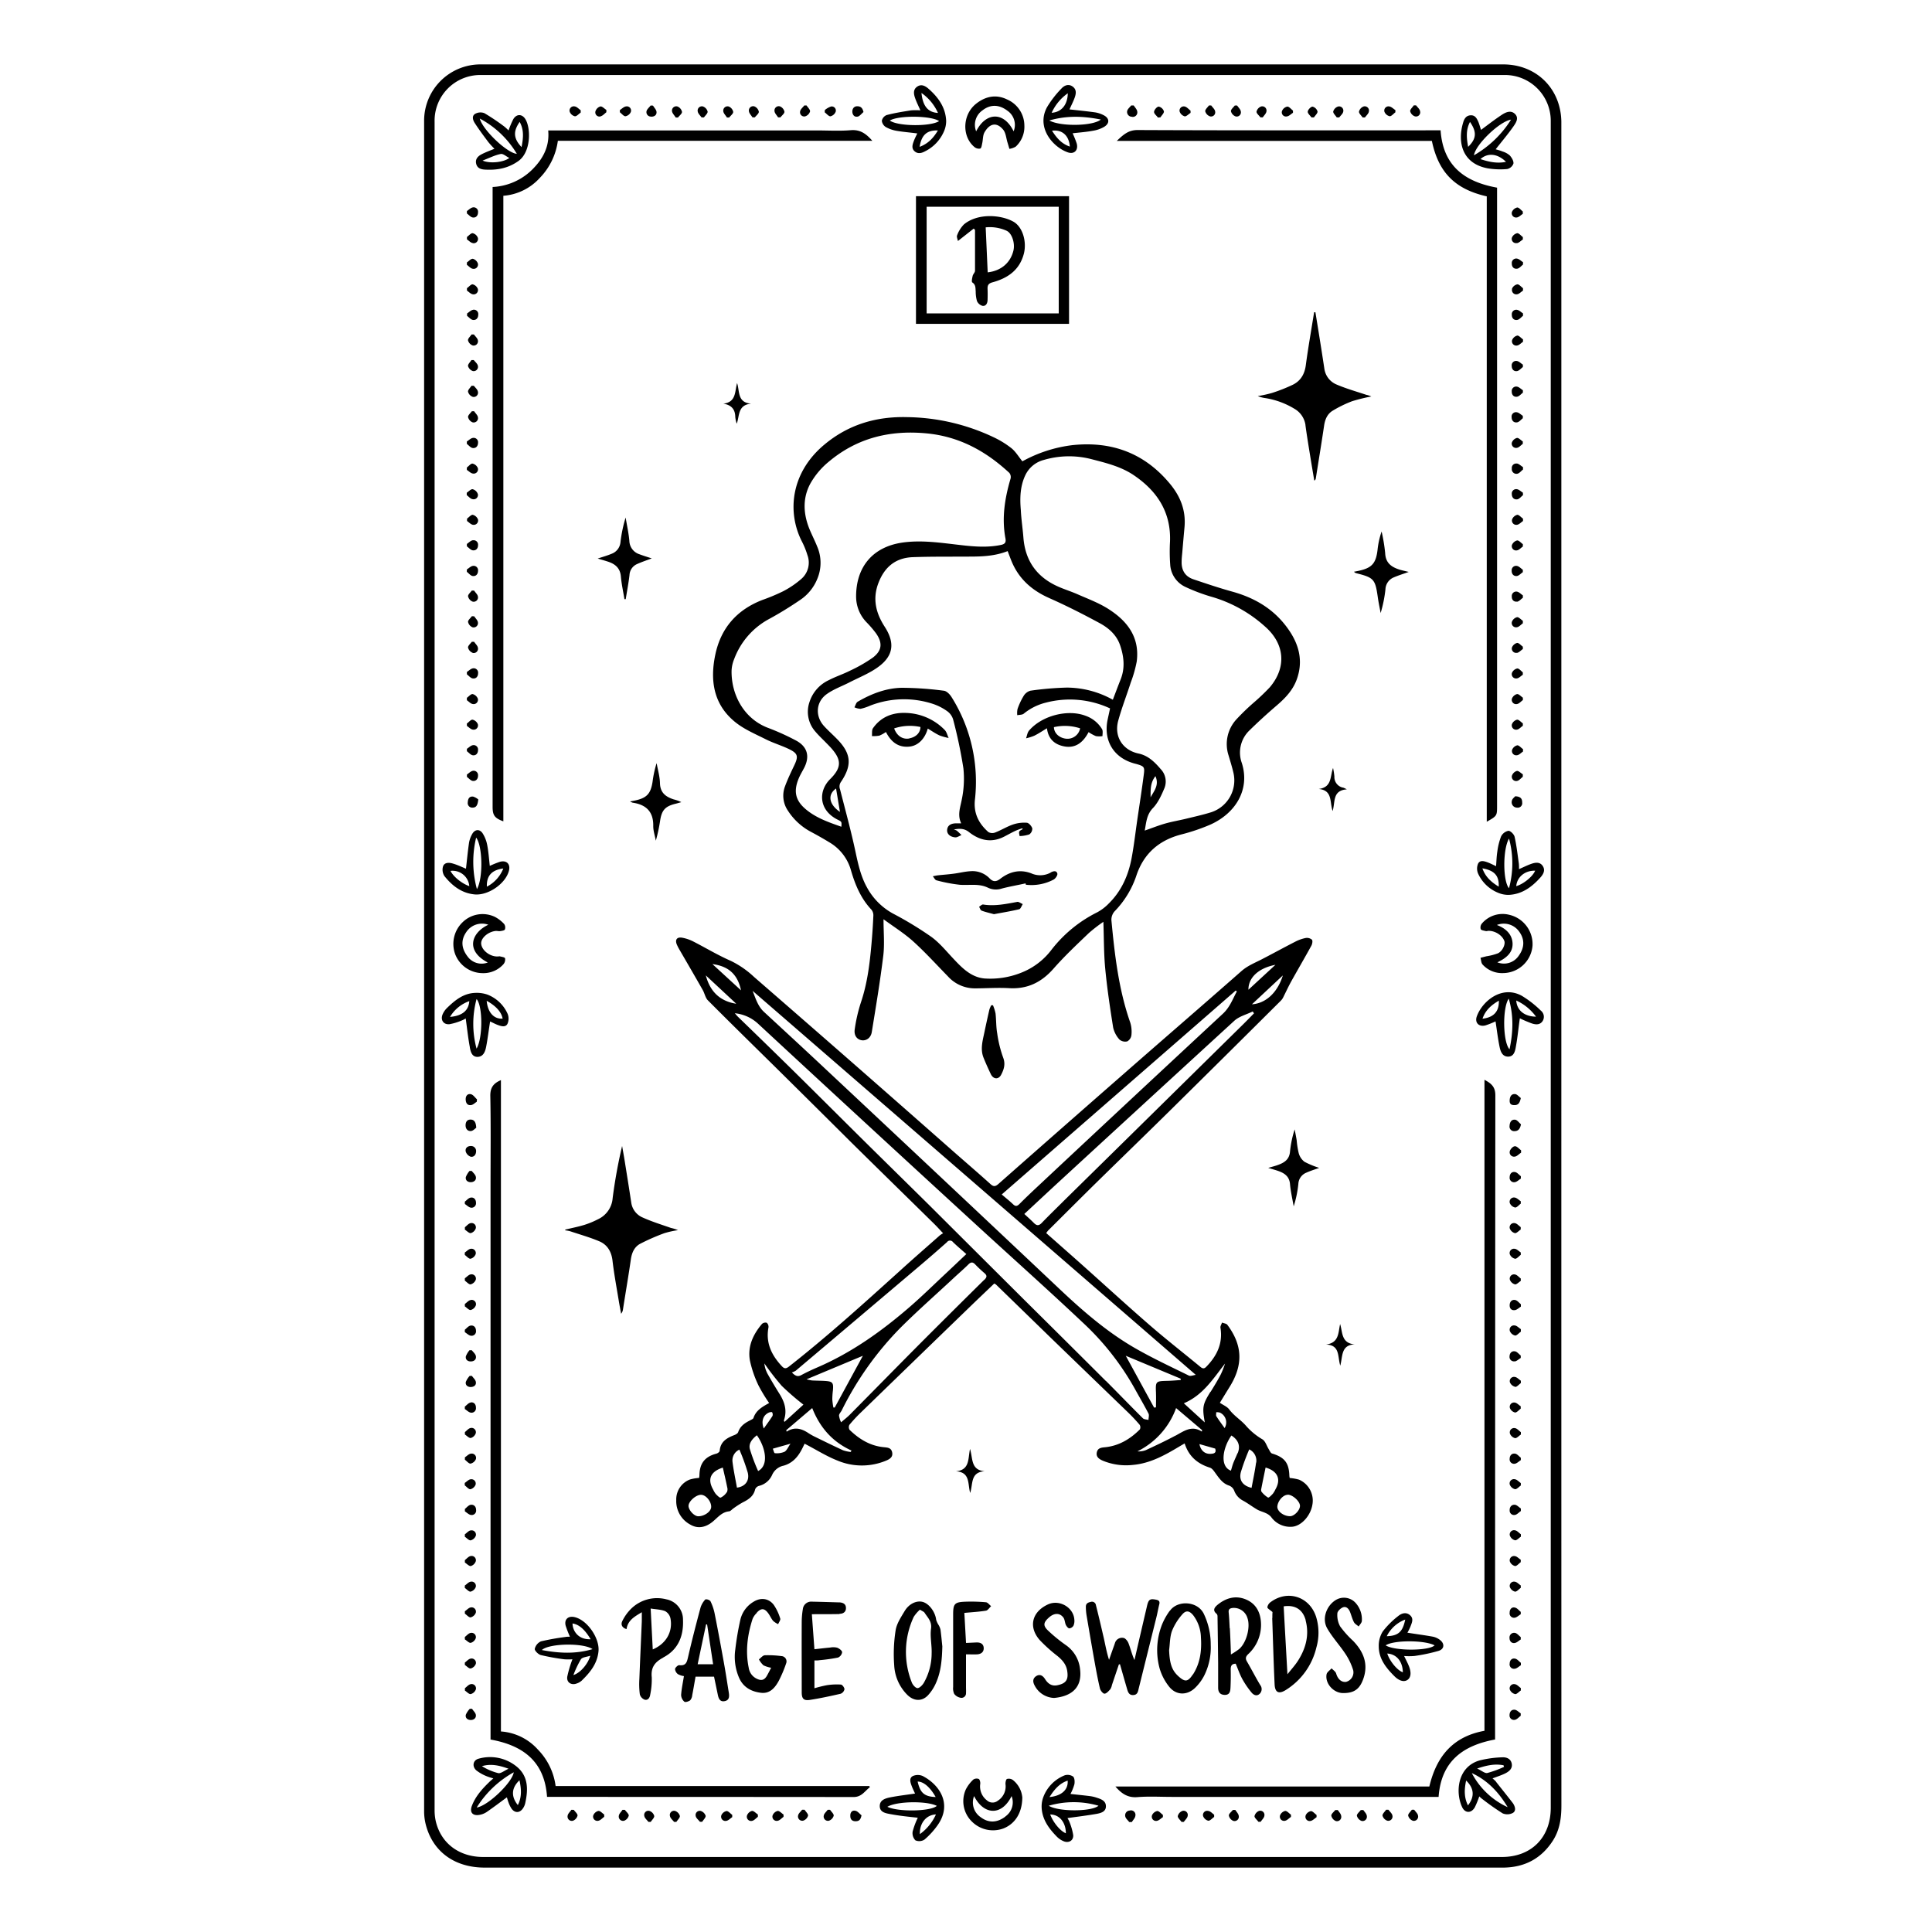 <svg xmlns="http://www.w3.org/2000/svg" viewBox="0 0 750 750"><path d="M606.11,375.06V50.78c0-1.19,0-2.38,0-3.57C605.9,34.36,596.4,25,583.54,25h-397a21.87,21.87,0,0,0-21.9,21.85q0,328.16,0,656.31a20.81,20.81,0,0,0,.59,4.91c2.63,10.65,11.17,16.93,22.92,16.93H583.78c8.15-.14,14.54-3.52,19-10.39,2.7-4.17,3.35-8.82,3.35-13.68Q606.1,538,606.11,375.06ZM602,701.77c0,11.52-7.52,19.11-19,19.11H187.59c-9.33,0-16.38-5.28-18.41-13.83a19.15,19.15,0,0,1-.47-4.33q0-327.77,0-655.52a17.73,17.73,0,0,1,18.13-18.08q198.53,0,397,0A17.78,17.78,0,0,1,602,46.85c0,1.46,0,2.92,0,4.38V701.77Zm-108.64-113a9.12,9.12,0,0,0,8.23,3.91c3.66-.28,7.25-4.37,7.9-8.68a8.85,8.85,0,0,0-5.18-9.59,18.63,18.63,0,0,0-3.67-.66c0-.28-.1-.54-.11-.79-.14-5.07-1.86-7.24-6.7-8.7-.55-.17-.91-1-1.28-1.64-.82-1.3-1.29-3.11-2.45-3.85a25.88,25.88,0,0,1-6.32-5.18c-1.91-2.27-4.71-3.91-6.6-6.45-.81-1.09-2.3-1.67-3.63-2.58,1.29-2.1,2.52-4.13,3.77-6.14,5.32-8.52,5.09-16.13-.85-24.11-.39-.53-1.38-.6-2.09-.89-.21.69-.71,1.41-.6,2,1,6.15-1.43,11-5.56,15.21-.76.77-1.39.7-2.22,0-6.53-5.39-13.23-10.61-19.63-16.16-8.76-7.59-17.3-15.43-25.95-23.15-4.69-4.19-9.42-8.34-14.28-12.64a9.68,9.68,0,0,1,.75-1c6.3-6.26,12.57-12.55,18.9-18.77,9.6-9.42,19.27-18.77,28.84-28.22q21.28-21,42.48-42.12a5.12,5.12,0,0,0,.95-1.24c1-2,1.93-4,3-6,2.64-4.75,5.39-9.44,8-14.2.37-.66.59-1.93.23-2.34a3,3,0,0,0-2.44-.66,15.56,15.56,0,0,0-4.08,1.46c-4.3,2.2-8.54,4.53-12.84,6.75-2.74,1.43-5.6,2.52-8,4.64-15.42,13.56-31,27-46.42,40.52q-24,21-47.92,42.11c-1.19,1.05-1.93,1.12-3.14,0-4.72-4.26-9.55-8.4-14.33-12.6q-17-15-34-29.91-21.69-19-43.44-37.89a36.05,36.05,0,0,0-9.08-6.25c-5-2.19-9.63-5-14.48-7.48a15.55,15.55,0,0,0-4.29-1.46c-2.06-.37-2.88.8-2.06,2.71a19.22,19.22,0,0,0,1.1,2.11c3,5.17,6,10.32,8.94,15.5.74,1.29,1,3,2,4,8.46,8.5,17,16.87,25.57,25.31q15.18,15,30.34,30.09c10.61,10.47,21.27,20.88,31.9,31.34,1.11,1.09,2.15,2.25,3.49,3.67a11,11,0,0,0-1.21.77c-5.26,4.65-10.56,9.26-15.77,14-14,12.64-28,25.33-42.89,37-1.1.86-1.79.83-2.68-.11-4-4.27-6.38-9.06-5.24-15.12a2.09,2.09,0,0,0-.66-1.79,2,2,0,0,0-1.85.43c-3.48,4.1-5.67,8.81-4.69,14.24a43.42,43.42,0,0,0,3.33,9.67,62.77,62.77,0,0,0,4.13,6.81c-2.71,1.5-5.13,2.87-6.08,5.79-.14.43-.91.7-1.42,1-2,1-3.75,2.21-4.52,4.5-.16.49-.88.92-1.44,1.14-2.92,1.11-5.43,2.51-5.74,6.11,0,.42-.79,1-1.31,1.12-4.44,1.18-6.49,3.76-6.55,8.42a9.4,9.4,0,0,1-.13,1,16,16,0,0,0-3.61.63,8.26,8.26,0,0,0-5.26,8,10.3,10.3,0,0,0,5.48,9.5c3.12,1.83,6.18.91,8.68-1.16,2-1.64,3.52-3.71,6.35-4,.57-.06,1.08-.73,1.63-1.1a34.74,34.74,0,0,1,3.61-2.34c2.26-1.13,4.26-2.38,4.88-5.11a2.29,2.29,0,0,1,1.48-1.33,7.48,7.48,0,0,0,5.15-4.35,6.25,6.25,0,0,1,4.46-3.51c3.24-.94,5.3-3.13,6.85-6,.44-.79.81-1.61,1.26-2.52l1.35.71c3.75,2,7.38,4.24,11.29,5.79a24.45,24.45,0,0,0,19.17,0c1.35-.58,2.53-1.39,2.18-3.12s-1.62-1.86-3-2c-5.41-.45-9.75-3.09-13.54-6.77a2,2,0,0,1-.07-1.92,57.73,57.73,0,0,1,4.45-4.8q21.54-20.9,43.11-41.77c2.89-2.79,5.81-5.55,8.68-8.3a4.2,4.2,0,0,1,.69.41q10.48,10.18,20.95,20.37,15.07,14.58,30.17,29.14,2.43,2.34,4.62,4.91a1.86,1.86,0,0,1,.1,1.79c-3.73,3.74-8.09,6.37-13.46,6.93-1.45.15-2.89.24-3.26,2s.91,2.61,2.31,3.22a23.63,23.63,0,0,0,11.68,1.65c6.77-.59,12.46-3.8,18.11-7.18.59-.36,1.2-.7,2-1.17,1.62,5.08,5,7.89,9.76,9.4,1,.3,1.7,1.48,2.36,2.38,1.41,1.93,2.73,3.85,5.24,4.63a3.49,3.49,0,0,1,1.87,1.92,7.08,7.08,0,0,0,3.28,3.8c2,1.07,3.73,2.43,5.66,3.55,1,.58,2.19.85,3.24,1.35A5.84,5.84,0,0,1,493.36,588.79ZM271,588.61c-1.59-.05-3.78-2.48-3.71-4.1.08-1.78,2.95-4.27,4.88-4.23s4,2.68,3.91,4.72C276.06,586.78,273.39,588.68,271,588.61Zm11.13-9.32a5.88,5.88,0,0,1-2.36,2.08c-.4.16-1.35-.83-1.92-1.42a8.93,8.93,0,0,1-1-1.69c-2.29-4-1.07-7,3.75-8.54.6,2.64,1.2,5.13,1.7,7.64A2.72,2.72,0,0,1,282.17,579.29ZM486,389.87l12-11.21C495.94,385.33,491.37,389.52,486,389.87Zm9.12-15.33-10.48,9.67C484.59,379.56,488.5,375.81,495.13,374.54Zm-8.81,18.1.48.75c-1.37,1.39-2.72,2.79-4.1,4.15l-43.76,43.09-25.51,25.09c-3,3-6.05,5.94-9,9-1.16,1.22-2,1.12-3.1,0s-2.3-2.17-3.68-3.46c4.48-4.16,8.69-8.09,12.92-12q34.31-31.57,68.67-63.06C481.14,394.5,484,393.8,486.32,392.64Zm-6.59-8.12.41.37c-1.62,3-2.73,6.15-5.39,8.62q-36.19,33.62-72.24,67.38c-2.28,2.13-4.54,4.28-6.73,6.48-.87.87-1.52,1.06-2.48.14-1.33-1.27-2.78-2.41-4.42-3.82Zm-15.52,149.2c-.92.11-2,.61-2.71.27-7-3.44-14.1-6.75-20.86-10.64-10.79-6.21-20.15-14.32-29.19-22.84Q366.39,458,321.21,415.69c-8.16-7.67-16.4-15.26-24.62-22.86-2.41-2.23-3.27-5.28-4.43-8.18Zm-15.45,7.12c.08,1.83,0,3.67,0,5.5l-.73.09-11-20.12,21.32,8.89c0,.18,0,.35,0,.53-1.66.11-3.33.27-5,.31C448.59,536.14,448.56,536.17,448.76,540.84Zm-161.1-156.4-11.09-10.18C282.8,375.07,286.34,378.22,287.66,384.44ZM274,378.65l11.81,11C279.37,388.65,275.61,384.8,274,378.65Zm34.87,153.49q24.15-20.4,48.25-40.82,5.31-4.5,10.5-9.12a1.43,1.43,0,0,1,2.34,0c1.61,1.55,3.33,3,5.17,4.63-3.19,3-5.87,5.57-8.57,8.09-4.4,4.12-8.71,8.35-13.26,12.3-10.9,9.45-22.56,17.79-35.9,23.56-2.13.92-4.24,1.9-6.28,3-1.26.68-2.23.58-3.71-1A5.92,5.92,0,0,0,308.83,532.14Zm11.29,3.93c-1.65-.09-3.3-.09-4.95-.18a18.61,18.61,0,0,1-2.11-.44l21.87-9.14c-3.78,6.94-7.35,13.51-10.92,20.08h-.53a25.51,25.51,0,0,1-.42-3.11,30.24,30.24,0,0,1,.24-3.55C323.6,536.71,323.23,536.26,320.12,536.07Zm-22.43-3.25a9.86,9.86,0,0,1-1-3.53,104.47,104.47,0,0,0,6.74,8.7,103.05,103.05,0,0,0,8.42,7.29L304.51,552c-.1-.34-.23-.52-.19-.65,1.29-3.7.32-7-1.67-10.17C300.93,538.43,299.26,535.65,297.69,532.82ZM286.08,577.5c-.59-3.33-1.31-6.66-1.72-10a4.59,4.59,0,0,1,2.67-4.76,77.3,77.3,0,0,1,3.25,8.94C291.05,574.83,289.28,577.09,286.08,577.5Zm8.22-6.45a72.34,72.34,0,0,1-3.22-8.58c-.53-2.19,1-3.94,2.74-5.3C297.06,561.66,298.68,568.75,294.3,571.05Zm5.59-21.4c-1,1.59-2.13,3.09-3.4,4.9-1.08-2.87-.24-5.19,2-6.2.38-.17,1.16-.26,1.24-.11A1.75,1.75,0,0,1,299.89,549.65Zm4.65,13.93a7.53,7.53,0,0,1-3.75.54c-.29,0-.55-1.21-.78-1.74l6.86-1.94C305.93,561.77,305.46,563.07,304.54,563.58Zm26-.46-.32.53a14.11,14.11,0,0,1-2.94-.65c-3.78-1.74-7.52-3.58-11.26-5.41a23.09,23.09,0,0,1-2.4-1.4c-2.61-1.69-5.3-2.35-8.25-.42-.05-.19-.09-.39-.14-.58l10.07-8.58C318.32,554.25,323.23,559.79,330.59,563.12Zm51.54-66.31q-12.3,12.13-24.51,24.36c-9.29,9.34-18.5,18.75-27.77,28.11-.88.88-1.88,1.64-3.29,2.85a8.66,8.66,0,0,1-.8-2.59c0-.66.64-1.28,1-1.93a124,124,0,0,1,22.92-32.24c6.75-6.73,13.92-13,20.9-19.53,1.8-1.66,3.66-3.26,5.41-5,.95-.94,1.67-1,2.63,0a48.36,48.36,0,0,0,3.61,3.4C383.27,495.18,383.11,495.84,382.13,496.81Zm47.21,39.28q-15.75-15.72-31.56-31.38-18.37-18.29-36.73-36.6c-8.09-8-16.25-16-24.35-24-9.7-9.59-19.34-19.24-29.06-28.82-7-6.88-14-13.68-21.06-20.52-.46-.45-.85-.95-1.27-1.43a15.51,15.51,0,0,1,8.95,4q41.61,38.55,83.43,76.91c14.23,13.09,28.69,25.95,42.75,39.22a104.28,104.28,0,0,1,20.07,25.52c1.79,3.25,3.68,6.45,5.38,9.74.34.66,0,1.66,0,2.5-.73-.21-1.7-.18-2.17-.65C438.88,545.83,434.16,540.91,429.34,536.09Zm26.94,21.26c-3.73,2-7.56,3.79-11.4,5.58a7.37,7.37,0,0,1-3.27.48,30.25,30.25,0,0,0,15-16.8l10.1,8.57-.12.56C462.58,553.15,459.54,555.62,456.28,557.35Zm14.46,6.95c-2.62.47-4.54-.94-5.07-3.71l6.12,1.75C471.94,563.06,472.18,564.05,470.74,564.3Zm-.8-24c-3,4.84-3.24,5.94-2.19,11.88l-8.14-7.42c7.48-3.19,11.38-9.55,16-15.42a34.36,34.36,0,0,1-1.62,4.13C472.72,535.84,471.33,538.09,469.94,540.34Zm2.32,9.55c-.25-.4-.06-1.07-.07-1.62a4,4,0,0,1,1.44.15,4.19,4.19,0,0,1,1.81,6C474.28,552.79,473.2,551.39,472.26,549.89Zm8.2,14.26c-.48,1.16-1,2.28-1.49,3.45s-.72,2.23-1.08,3.35c-4.45-1.64-3.17-8.89.19-13.65C480.78,559,481.61,561.37,480.46,564.15Zm7.2,3.65c-.43,3.24-1.13,6.45-1.75,9.82-3.36-.78-5-2.94-4.16-6.1a82.89,82.89,0,0,1,3.25-8.83A4.84,4.84,0,0,1,487.66,567.8Zm12.28,12.47c1.93,0,4.78,2.62,4.76,4.36s-2.27,4-3.84,4c-2.51,0-5-1.89-4.95-3.72C496,582.68,498.08,580.26,499.94,580.27Zm-10.15-1.1a1.57,1.57,0,0,1-.12-1.15c.53-2.76,1.11-5.51,1.68-8.28,4.73,1.37,6.07,4.55,3.83,8.46a8.93,8.93,0,0,1-1,1.69c-.56.61-1.56,1.65-1.88,1.5A9.3,9.3,0,0,1,489.79,579.17ZM285.4,280.31c3.48,2.82,7.82,4.64,11.88,6.68,2.89,1.46,6.05,2.38,9,3.8,3.48,1.69,3.71,2.83,2.06,6.3-1.28,2.68-2.57,5.37-3.6,8.16a10.26,10.26,0,0,0,1.16,9.5,24,24,0,0,0,9,8.22c2.45,1.3,4.87,2.69,7.24,4.13a18.27,18.27,0,0,1,8.22,10.81c1.63,5.59,3.82,10.86,7.9,15.19a3.44,3.44,0,0,1,.78,2.31q-.24,5.55-.74,11.09c-.68,7.72-1.62,15.39-4.15,22.81a61.19,61.19,0,0,0-2.34,10.23c-.38,2.37.83,3.95,2.62,4.27s3.63-.84,4-3.19c1.6-9.86,3.25-19.73,4.46-29.64.54-4.47.09-9.05.09-14.13,4.08,3,8.1,5.5,11.55,8.62,4.71,4.26,9,9,13.43,13.53a14.06,14.06,0,0,0,10.38,4.68c4.5,0,9-.33,13.5-.07C399,384,404.38,381.25,409,376c4.27-4.86,9-9.3,13.7-13.8a60.69,60.69,0,0,1,5.63-4.35c.23,6.41.16,12.39.73,18.3.73,7.63,1.87,15.23,3.08,22.81a10.4,10.4,0,0,0,2.46,4.62,3.46,3.46,0,0,0,3,.68,3.21,3.21,0,0,0,1.61-2.38,12.07,12.07,0,0,0-.43-4.87c-4.52-12.88-6.06-26.3-7.33-39.76a4.87,4.87,0,0,1,1.25-3.49,36.39,36.39,0,0,0,8.54-14.16c2.86-8.29,8.67-13.36,17.13-15.61a75.09,75.09,0,0,0,11.47-3.87c9.85-4.41,15.5-13.66,12.23-23.93A11.9,11.9,0,0,1,485,283.58c3.44-3.38,7-6.61,10.67-9.76s6.61-6.39,8-10.86c2.43-7.59,0-14.24-4.68-20.22-5.29-6.79-12.38-10.79-20.61-13.07-5.1-1.41-10.12-3.11-15.14-4.8-3.23-1.1-4.64-3.56-4.53-6.93,0-1.12.14-2.24.24-3.36.28-3.3.56-6.6.87-9.9.6-6.53-1.6-12.05-5.75-17-9.91-11.88-22.66-16.48-37.81-14.87a53.26,53.26,0,0,0-19.37,6.28c-1.48-1.82-2.61-3.77-4.24-5.09a36,36,0,0,0-6.92-4.26,80.67,80.67,0,0,0-33.63-7.81c-11.88-.3-22.7,2.83-32.07,10.66-13.21,11-14.56,26.48-8.6,37.87a30.52,30.52,0,0,1,2,5,8.38,8.38,0,0,1-2.36,9.28,36.14,36.14,0,0,1-7,4.76,73.28,73.28,0,0,1-8.06,3.38c-9.93,3.83-16.17,10.89-18.34,21.31C275.57,264.21,277,273.51,285.4,280.31ZM398,184.54a11,11,0,0,1,7.24-6,34.67,34.67,0,0,1,18.63-.25c5.65,1.46,11.36,2.86,16.26,6.18,9.07,6.14,14.49,14.35,14.07,25.74a70,70,0,0,0,.07,8.93,10.21,10.21,0,0,0,6,8.75,69.88,69.88,0,0,0,10.4,3.88,52.76,52.76,0,0,1,20.44,11.48c7.64,6.7,8.42,15.78,1.82,23.56a83.79,83.79,0,0,1-6.47,6.15,87.2,87.2,0,0,0-6.54,6.35,14.17,14.17,0,0,0-3,13.92c.66,2.22,1.35,4.44,1.88,6.69a13,13,0,0,1-8.68,15.41c-3.22,1-6.53,1.73-9.81,2.53-2.64.64-5.33,1.08-7.93,1.82s-5.12,1.75-8,2.75c.62-3.17.69-6.16,3.21-8.76,2-2.1,3.33-5.06,4.49-7.83a6.94,6.94,0,0,0-1.49-7.27c-2.31-2.71-4.88-5.27-8.61-6.05-6.11-1.28-9.63-6.57-7.85-12.88,1.39-5,3.25-9.78,4.83-14.69a47.91,47.91,0,0,0,2.32-8.17c1.24-9.65-3.89-16-11.54-20.71-3.64-2.22-7.73-3.73-11.66-5.47-2.3-1-4.72-1.76-7-2.75-8.44-3.63-13.1-10-13.8-19.21-.28-3.56-.83-7.1-1-10.66C395.88,193.38,396,188.81,398,184.54Zm48.65,125c.05-2.77-.21-5.6,1.89-8.23C450.08,304.77,448,307.05,446.65,309.53Zm-39.33-77.36c6.65,2.94,13.15,6.25,19.55,9.71,3.51,1.9,6.57,4.56,7.94,8.56,1.51,4.42,2,8.88.19,13.37-1,2.51-1.94,5.05-3,7.82a37,37,0,0,0-17.8-4.72A121.24,121.24,0,0,0,400,268.13a4.54,4.54,0,0,0-2.66,2.09,26.12,26.12,0,0,0-2.33,5,7.75,7.75,0,0,0-.11,2.42c.85-.18,1.9-.1,2.5-.58a21.81,21.81,0,0,1,8.63-4.31A37,37,0,0,1,430.92,275c-.33,1.58-.68,3.12-1,4.66-1.54,8,2.49,14.52,10.37,16.7l1,.26c2.83.85,3.12,1.1,2.74,4-.77,6-1.7,11.91-2.57,17.87-.71,4.91-1.27,9.86-2.19,14.73-1.26,6.63-3.92,12.65-8.8,17.47a18.32,18.32,0,0,1-4.54,3.47,51.4,51.4,0,0,0-17.69,14.47,27.16,27.16,0,0,1-11.87,9,32.4,32.4,0,0,1-14.21,2.21c-5.26-.48-8.8-4.2-12.24-7.87-2.71-2.89-5.28-6.05-8.46-8.34a135.75,135.75,0,0,0-14.72-8.94,25.3,25.3,0,0,1-10.22-10.26c-2.36-4.26-3.4-9-4.41-13.73-1.73-8.15-3.95-16.19-6-24.26a3.08,3.08,0,0,1,.34-2.89c4.44-6.55,4-11.1-1.62-16.77-1.63-1.66-3.37-3.2-4.93-4.91-3.5-3.82-3.22-9.34,1-12.39,2.58-1.87,5.72-3,8.59-4.45,3.86-2,8-3.6,11.48-6.15,5.93-4.35,6.48-9.37,2.47-15.58-3.45-5.34-4.82-10.89-2.38-17.13s6.75-9.64,13.31-9.88c7.33-.27,14.69-.16,22-.22,5,0,9.93-.21,14.8-2.13.52,1.36,1,2.66,1.51,3.92C395.51,224.71,400.56,229.19,407.32,232.17Zm-81.25,83c-4.31-2.91-4.9-6.74-1.51-9.07C325.06,309.07,325.53,312,326.07,315.17ZM285,255.86a29.19,29.19,0,0,1,13.51-15.54c4.13-2.24,8.14-4.72,12-7.35a17.91,17.91,0,0,0,6.79-8.32,16,16,0,0,0-.1-12.56c-.86-2.15-1.92-4.22-2.82-6.35-2.53-6-2.91-12.13.11-17.86a30.12,30.12,0,0,1,7.34-8.73c10.88-9.09,23.5-12.23,37.61-10.94,12.82,1.16,23.19,6.85,32.36,15.34a2.59,2.59,0,0,1,.52,2.18c-2.26,7.65-3.5,15.37-2,23.32.31,1.68-.37,2.21-1.85,2.51-5.28,1.08-10.56.62-15.83,0-7.44-.84-14.86-2-22.36-.93-11.77,1.73-18,9.74-17.94,21.06a14.34,14.34,0,0,0,4.06,9.89,41.24,41.24,0,0,1,3.62,4.21c2.67,3.74,2.43,6.76-1.21,9.51a57.44,57.44,0,0,1-8.71,5c-2.71,1.38-5.64,2.32-8.33,3.72a14.09,14.09,0,0,0-7.54,8.55,11.6,11.6,0,0,0,2.37,11.52c1.19,1.41,2.55,2.68,3.84,4,.74.76,1.5,1.5,2.2,2.29,4,4.51,4.23,7.5-.4,12.1s-4.45,12.06,3,15.75c1.53.76,1.52.77,1.38,2.71-4.91-1.72-9.79-3.4-13.81-6.78-4.18-3.52-4.88-7.21-2.55-12.43.54-1.2,1.23-2.34,1.84-3.51,2.34-4.42,1.45-8.24-2.92-10.66A93.33,93.33,0,0,0,298,282.5c-9.41-3.66-14.19-13.06-14-22.22A13.19,13.19,0,0,1,285,255.86ZM215.69,693.34a24.83,24.83,0,0,0-6.91-14.19,21.2,21.2,0,0,0-14.32-7V419.3c-3,1.27-4.18,3-4.12,6.18.23,11.86.09,23.72.09,35.58V675.29c12.61,2.26,21,8.49,21.93,22.26h4.53q57.24,0,114.49.05c3.16,0,4.32-2.34,6.29-3.78l-.19-.48Zm364.7-21.27q0-123.45.1-246.89c0-3.23-1.52-4.58-4.22-6V671.89c-12.33,2.25-18.64,10-21.4,21.63H433c2.43,2.83,4.87,4.43,8.57,4.12,4.41-.36,8.86-.09,13.3-.09H558.46c1-13.78,9.35-19.95,21.93-22.28ZM191.23,72.59V313.22c0,3.28.78,4.38,4.17,5.62V76A21.26,21.26,0,0,0,209.61,69a25.52,25.52,0,0,0,6.95-14.35H338.63c-2.36-2.69-4.65-4.41-8.32-4.11-4.47.37-9,.09-13.5.09h-104c.59,6.22-2,11-6.17,15.17A23.47,23.47,0,0,1,191.23,72.59Zm385.93,3.64V319c4-2.28,4-2.28,4-6.26V72.85c-12.6-2.27-21-8.49-21.92-22.26h-3.94c-37.9,0-75.8.06-113.7-.11-3.57,0-5.5,1.78-8.07,4.22H555.85C558.4,66.93,564.82,73.43,577.16,76.23ZM415,76.16H355.58v49.55H415Zm-4,45.5H359.72V80.27H411ZM237.77,489.35c.61,5.26,1.6,10.47,2.45,15.7.27,1.65.6,3.3.9,4.94a3.28,3.28,0,0,0,.72-1.68c1-6.47,2.13-12.94,3.06-19.43.37-2.6,1.37-4.85,3.64-6.06a81.63,81.63,0,0,1,9.39-4.11,36.9,36.9,0,0,1,5.27-1.17,15.34,15.34,0,0,0-2.72-.85c-3.72-1.3-7.52-2.48-11.1-4.1a7.4,7.4,0,0,1-4.34-5.82c-.84-5.57-1.74-11.13-2.63-16.68-.28-1.74-.6-3.47-.91-5.21a197.77,197.77,0,0,0-3.67,20.23,9.83,9.83,0,0,1-5.71,8.21,33,33,0,0,1-5.3,2.19c-2.42.74-4.92,1.22-7.39,1.82,0,.09,0,.18,0,.28a13.6,13.6,0,0,1,1.84.34c3.87,1.3,7.83,2.4,11.56,4C235.82,483.29,237.36,485.91,237.77,489.35Zm269-324.3c.52,3.87,1.16,7.72,1.78,11.58.53,3.31,1.1,6.62,1.65,9.94a1.09,1.09,0,0,0,.58-.76c1.09-6.87,2.22-13.73,3.24-20.61.36-2.43,1.27-4.55,3.38-5.8a46.1,46.1,0,0,1,7.44-3.63,64.66,64.66,0,0,1,7.5-1.85,7.57,7.57,0,0,0-1.88-.63c-3.87-1.29-7.82-2.4-11.56-4a7.8,7.8,0,0,1-4.79-6.19q-.84-5.59-1.74-11.18c-.56-3.57-1.15-7.14-1.73-10.71h-.5c-1.09,6.86-2.31,13.7-3.23,20.58-.46,3.48-2,6.06-5.05,7.57a64.12,64.12,0,0,1-8.09,3.19,48.23,48.23,0,0,1-5.51,1.21,12.22,12.22,0,0,0,2.94.78,31.14,31.14,0,0,1,11.3,4.15A8.69,8.69,0,0,1,506.79,165.05Zm-72,481c.89,3.11,1.77,6.22,2.68,9.33.37,1.28.71,2.72,2.46,2.64s1.86-1.44,2.17-2.68q3.42-13.77,6.84-27.54c.42-1.67.7-3.37,1.11-5,.25-1,0-1.55-1.15-1.78-2.41-.49-3-.18-3.59,2.32q-2.46,10.53-4.89,21.08c-1-2.17-1.5-4.41-2.33-6.54-.33-.85-1.24-2-2-2.05a2.85,2.85,0,0,0-3.25,2c-.24.76-.52,1.5-.79,2.25l-1.5,4.26c-.92-2.85-1.4-5.58-2-8.29-1-4.32-2-8.62-3.09-12.92a1.54,1.54,0,0,0-2.08-1.25c-1.15.23-1.86.7-1.83,1.91a20.72,20.72,0,0,0,.25,3.16c1.05,6.21,2.11,12.41,3.22,18.61.6,3.32,1.22,6.64,2,9.92.19.8,1.18,2,1.74,2,.8,0,1.62-1,2.27-1.7a4.72,4.72,0,0,0,.64-1.66l2.7-8Zm44.92-.22c.86,2,1.56,4.12,2.59,6a34.28,34.28,0,0,0,3.55,5.19c.76.95,2,1.58,3.13.55a2.53,2.53,0,0,0,.27-3.42c-1.81-3-3.39-6.13-5.16-9.15-.7-1.2-.49-1.92.48-2.87a15.42,15.42,0,0,0,4.94-12.51c-.3-4.07-2.15-7.28-6.06-8.81s-7.56-.45-10.74,2.14c-1.2,1-2.12,2.17-.36,3.57a1.59,1.59,0,0,1,.31,1.07q.14,9,.24,18.06c0,3.17,0,6.35,0,9.52,0,1.78.83,2.76,2.6,2.79,2,0,2.13-1.53,2.2-2.91.12-2.38.13-4.77.08-7.15C477.8,646.69,478.12,645.88,479.76,645.85Zm-2.33-13.77c-.1-2.05-.19-4.1-.39-6.14-.12-1.12.35-1.53,1.37-1.69a5.48,5.48,0,0,1,5.92,3.91c1.23,3.51-.39,9.62-3.26,12.05a34.13,34.13,0,0,1-3.16,2.08C477.74,638.53,477.6,635.31,477.43,632.08Zm16.51-4c.3,8.6.53,17.2.93,25.8.15,3.25,1.68,3.89,4.42,2.15A26.66,26.66,0,0,0,511,639.62a20.87,20.87,0,0,0-.1-12c-2.54-7.81-11-10.58-17.61-5.71a3.07,3.07,0,0,0-1.3,2c0,.52,1,1,2,1.89C493.94,626.37,493.91,627.23,493.94,628.09Zm12.94.88c1.54,5.64.15,10.89-2.91,15.71-1.11,1.76-2.56,3.32-4.12,5.3-.5-9.08-1-17.67-1.46-26.37C502.69,622.93,505.72,624.74,506.88,629ZM265.67,660.6c.36.31,1.65-.08,2.24-.53a3.41,3.41,0,0,0,.81-2c.47-2.38.86-4.77,1.29-7.18h7.18c.52,2.49,1,4.75,1.46,7,.3,1.47.82,2.84,2.66,2.49s1.84-1.84,1.61-3.3c-.63-3.92-1.22-7.85-1.93-11.75-1.15-6.38-2.33-12.76-3.6-19.12a19.27,19.27,0,0,0-1.61-4.67,2.37,2.37,0,0,0-1.95-.66,8.29,8.29,0,0,0-1.87,3.14c-1.7,6.33-3.33,12.67-4.81,19.06-.47,2-.74,3.68-3.46,3.34-.51-.06-1.56.91-1.64,1.5a2.78,2.78,0,0,0,1.15,2,7.15,7.15,0,0,0,2.3.75c-.4,2.48-.92,4.88-1.09,7.3A3.61,3.61,0,0,0,265.67,660.6Zm8.41-30h.42c.76,5.06,1.52,10.11,2.33,15.46h-6C271.92,640.87,273,635.76,274.08,630.65Zm-16.61,12.83c5.77-3,7.93-8.25,7.67-14.58a8,8,0,0,0-6.5-8,14.37,14.37,0,0,0-13.6,3.62,17.62,17.62,0,0,0-3.43,4.76c-.72,1.38-.17,2.66,1.61,3.19.51-3.45,3.09-4.84,5.93-6.56,0,1.48,0,2.48,0,3.47-.31,7.5-.66,15-.95,22.5a31.61,31.61,0,0,0,.18,5.92,3.13,3.13,0,0,0,1.89,2.07c1.32.33,2-.83,2.15-2a29.27,29.27,0,0,0,.59-6.69C252.62,647.36,254.14,645.23,257.47,643.48Zm-4.88-19c2,.33,3.92.35,5.59,1a4.21,4.21,0,0,1,2.09,2.81c1,5.27-1.75,9.9-6.87,12.06C253.14,635.32,252.88,630.28,252.59,624.49Zm110.82,4.3c-.37-3-2.76-6.26-5.29-6.89-2.35-.58-5.24.73-6.95,3.59-1.41,2.37-3.09,4.86-3.49,7.47a59,59,0,0,0-.55,13.6,17.41,17.41,0,0,0,5.18,11.53c2.47,2.37,5.58,2.56,7.93.08a17.23,17.23,0,0,0,3.1-4.78c1.89-4.24,2.34-8.79,2.47-14.2-.17-1.64-.39-4.07-.71-6.5a6.56,6.56,0,0,0-.73-1.79A8.27,8.27,0,0,1,363.41,628.79Zm-1.75,13a23.12,23.12,0,0,1-3.06,11.59c-.53.87-1.64,2-2.41,2s-1.88-1.26-2.23-2.19a32.07,32.07,0,0,1,.76-25.48,13.53,13.53,0,0,1,2.4-2.78c.86.56,1.52.76,1.8,1.2,1.21,1.9,2.92,3.38,2.5,6.23C361,635.42,361.78,638.66,361.66,641.82Zm-35.79-15.25c1.35,0,2.53-.62,2.53-2.22s-1.11-2.12-2.52-2.22l-.39,0c-3.44-.1-6.89-.21-10.33-.28a3.24,3.24,0,0,0-3.49,2.86,31.41,31.41,0,0,0-.44,4.74c-.05,9.21,0,18.42,0,27.63,0,2.38.75,3.28,3.11,2.92,4-.62,8-1.48,12-2.4a2.4,2.4,0,0,0,1.48-1.75c0-.62-.83-1.77-1.37-1.81a24.87,24.87,0,0,0-5.45.24,47.3,47.3,0,0,0-4.84,1.19V644.59c.8,0,1.46,0,2.09-.12a66.72,66.72,0,0,0,7.06-1,2.69,2.69,0,0,0,1.6-2.06c0-.66-1.13-1.48-1.93-1.78a6.45,6.45,0,0,0-2.74-.05c-2,.18-4,.43-6.08.65-.35-4.76-.68-9.22-1-13.59C318.87,626.6,322.37,626.65,325.87,626.57Zm128.26-1.22a25.2,25.2,0,0,0-3,5.3,27.12,27.12,0,0,0-1,17,20.71,20.71,0,0,0,3.78,7.27c2.63,3.25,6.74,3.4,9.84.57a18.26,18.26,0,0,0,3.75-5A24.32,24.32,0,0,0,470,638.51a27.48,27.48,0,0,0-2.62-11.89C465,621.44,457.07,621.08,454.13,625.35Zm8.95,24.72c-1.92,2.95-3.05,3.06-5.58.78s-3.44-4.82-3.65-10.16c.33-2.48.27-5.1,1.09-7.41a22,22,0,0,1,4-6.46c1.47-1.73,2.81-1.45,4.26.31a14.78,14.78,0,0,1,3,8.67C466.54,640.85,465.9,645.72,463.08,650.07Zm-169.26-24c1.7-1.78,2.93-1.7,4.38.25.71.95,1.17,2.1,1.93,3a7.61,7.61,0,0,0,1.95,1.26c.29-.74,1-1.62.8-2.19a19.07,19.07,0,0,0-2.51-5.29c-1.94-2.58-5.08-2.94-7.82-1.22a11,11,0,0,0-5.11,6.84,110.26,110.26,0,0,0-2,11.69A20.41,20.41,0,0,0,287,651.52c1.67,3.61,4.85,5.23,8.54,5.63,3.37.36,5.34-2,6.78-4.66a48.8,48.8,0,0,0,2.85-6.74,2.07,2.07,0,0,0-1.87-2.86,38.55,38.55,0,0,0-6.34-.32c-.81,0-1.57,1-2.35,1.61a9.25,9.25,0,0,0,1.75,2.29,11.4,11.4,0,0,0,3,.95c-.6,1.15-1.12,2.19-1.7,3.2-1,1.68-2.22,1.92-4,1a5.55,5.55,0,0,1-3-4.16c-1.34-6.45-.52-12.77,1.49-19A6.82,6.82,0,0,1,293.82,626.1ZM419.28,648a12.94,12.94,0,0,0-5.57-9.41,60.27,60.27,0,0,1-6.89-5.64c-2-1.91-1.75-3.13.34-5s4.17-1.88,5.59-.09c.61.76.6,2,1,2.9.28.57.86,1.33,1.35,1.37a2.16,2.16,0,0,0,1.63-1.07,4.58,4.58,0,0,0,.33-2.31c-.3-4.8-5.9-8-10.34-5.87-6.14,2.88-7.56,8.69-3.11,13.78a60.29,60.29,0,0,0,6.92,6.22c1.83,1.52,3.32,3.17,3.74,5.63.58,3.47-.36,5-3.77,5.69-2.2.47-3.67-.58-4.8-2.36-.83-1.32-2-2.12-3.47-1.16s-1.29,2.4-.54,3.71a8.85,8.85,0,0,0,7.51,4.75C415.66,658.55,420.2,655.37,419.28,648Zm103.41,4.88c-1.91.31-3.34-1-4-3.23-.23-.77-1.16-1.33-1.77-2-.68.77-1.8,1.47-1.95,2.33-.64,3.63,2.79,7.32,6.51,7.27,4.18,0,6.35-1.53,7.75-5.5,2.06-5.82.09-10.59-4-14.81a38.12,38.12,0,0,1-5-5.59,9.11,9.11,0,0,1-1.07-5c0-.84,1.21-2,2.14-2.37,1.26-.51,2.24.46,2.74,1.68s.89,2.79,1.55,4.06c.37.69,1.22,1.13,1.85,1.68.43-.73,1.22-1.46,1.23-2.2a9.47,9.47,0,0,0-2.42-6.94,6.08,6.08,0,0,0-7.78-1.09c-3.6,2.26-5.37,7.25-3.26,10.94,2,3.51,4.86,6.55,7.1,9.95a24.17,24.17,0,0,1,3,6.33A3.79,3.79,0,0,1,522.69,652.85ZM375,657.26c.06-.79,0-1.58,0-2.38V642.21c1.78,0,3.11.09,4.41,0,1.5-.12,2.57-.95,2.46-2.55s-1.36-2.12-2.86-2.06l-4,.19c-.22-4-.43-7.83-.65-11.66,3-.29,5.73-.43,8.39-.87.74-.12,1.33-1.14,2-1.75-.67-.52-1.3-1.45-2-1.51a63.72,63.72,0,0,0-8.29-.21c-3.83.17-4.43.85-4.45,4.71,0,9.46,0,18.93,0,28.39a5.13,5.13,0,0,0,.42,2.69,4,4,0,0,0,2.39,1.47A1.75,1.75,0,0,0,375,657.26ZM414.52,59.14c2.52.88,4.19-.88,3.44-3.5a37.4,37.4,0,0,0-1.57-3.9c2.78-.32,5.42-.51,8-1a12.54,12.54,0,0,0,4.26-1.51c2.24-1.37,2.06-3.4-.28-4.54a10.7,10.7,0,0,0-3.19-1.06c-3.3-.46-6.63-.78-10-1.16.62-1.42,1.42-2.93,2-4.54s.79-3.22-.81-4.35-3.24-.41-4.3.77a39.23,39.23,0,0,0-5.65,7.32C402.18,49.61,408.79,57.15,414.52,59.14Zm0-23c-.06,4.52-2.46,7.42-6.27,7.64A18.78,18.78,0,0,1,414.56,36.18ZM427.34,46.4c-3,2.56-15.53,2.81-20,.37C414.26,44.78,420.61,45.08,427.34,46.4Zm-12,10.51c-3.28-1.08-5.21-3.46-6.95-6.17C412.4,50.23,415,52.69,415.31,56.91ZM598.15,392.32a39.9,39.9,0,0,0-7.43-5.78c-7.82-4.22-15.34,2.23-17.42,8-.9,2.52.85,4.22,3.45,3.49a34.54,34.54,0,0,0,3.82-1.53c.51,3.33.89,6.6,1.55,9.82.36,1.8,1.06,3.87,3.34,3.86s2.71-2.19,3-3.87c.67-3.62,1-7.29,1.54-11a49.24,49.24,0,0,0,4.7,2c1.46.47,3.09.63,4.13-.91A3.07,3.07,0,0,0,598.15,392.32Zm-22.64,3.14c1.13-3.35,3.49-5.34,6.34-7C582,393.08,579.4,395,575.51,395.46ZM586,407.32c-2.59-2.65-2.82-16.06-.31-19.65C587.65,394.34,587.4,400.7,586,407.32Zm2.59-18.93a19.53,19.53,0,0,1,7.69,6.28C591.74,394.61,588.85,392.22,588.61,388.39ZM343.89,49.33a13,13,0,0,0,4.27,1.47c2.57.44,5.19.63,7.93,1-.49,1-1,2-1.39,3.06-.48,1.32-.94,2.73.35,3.87s2.77.71,4.07,0a15.42,15.42,0,0,0,7.26-7.58,10,10,0,0,0,.92-4.22c-.22-5.22-3.05-9.14-6.82-12.45-1.26-1.11-2.81-2-4.48-.81s-1.26,3-.71,4.54,1.3,3,2,4.63a24.11,24.11,0,0,0-3.62,0c-3.18.51-6.36,1-9.48,1.83a3.06,3.06,0,0,0-1.86,2.2A3.31,3.31,0,0,0,343.89,49.33ZM357,57c.69-4.41,2.68-6.54,7.09-6.35C362.41,53.44,360.4,55.74,357,57Zm7.1-13.16c-3.85-.23-5.87-2.62-6.39-7.75A18.78,18.78,0,0,1,364.11,43.82Zm.41,3.21c-3.47,2.14-16,2-19.08-.25C348.77,44.72,361.55,44.88,364.52,47Zm-140.4,606.4a5.65,5.65,0,0,0,1.67-1c3.25-3.16,6.05-6.52,6.55-11.36.53-5.13-4.38-12.32-9.43-13.36-2.43-.49-3.94,1-3.3,3.39a39.86,39.86,0,0,0,1.65,4.25c-.69,0-1.22,0-1.74.1a94.6,94.6,0,0,0-9.51,1.7,4.24,4.24,0,0,0-2.4,2.9c-.13.66,1.33,2.15,2.31,2.41a84.53,84.53,0,0,0,9.12,1.65,21.35,21.35,0,0,0,3.19,0,44,44,0,0,0-2,6.72C219.85,653.19,221.9,654.42,224.12,653.43Zm-1.52-3.17a38.6,38.6,0,0,1,2.92-6.15c.58-.84,2.27-.9,3.65-1.38C228.3,645.8,225.46,649.33,222.6,650.26Zm6.67-13.93c-5,.22-7-3.49-7-6.12C224.77,630.6,227.06,632.6,229.27,636.33Zm-18.94,4.21c2.79-2.65,16.17-2.87,19.7-.37C223.38,642.15,217,641.8,210.33,640.54Zm-27.94-234c.31,1.68.8,3.84,3.13,3.71,2.12-.11,2.84-2.05,3.19-3.81.63-3.22,1-6.49,1.56-9.93,1,.46,2,1,3,1.37,1.33.49,3,1,3.75-.47a5,5,0,0,0,.06-3.84,14.18,14.18,0,0,0-7.83-7.48,12.58,12.58,0,0,0-4.81-.67c-4.6.17-7.91,2.94-11,5.95a7.72,7.72,0,0,0-1.56,2.27c-1,2.2.24,4.19,2.64,3.93a22.46,22.46,0,0,0,4.86-1.49,9.38,9.38,0,0,0,1.42-.74C181.31,399.11,181.7,402.84,182.39,406.51Zm12.72-11.12c-3.38.21-5.76-2.4-6.17-6.93C192.58,390.53,194.65,392.89,195.11,395.39ZM185,387.83c2.42,2.64,2.48,15.06,0,19.25A37,37,0,0,1,185,387.83Zm-10.3,6.93a14.08,14.08,0,0,1,7.48-6.12C181.92,392.29,179.48,394.33,174.74,394.76ZM358.21,689.45a4.8,4.8,0,0,0-3.84,0c-1.48.75-1,2.41-.5,3.74.4,1.09.93,2.13,1.35,3.07-3.25.48-6.4.84-9.49,1.44-1.94.38-4.23,1-4.21,3.45s2.46,2.78,4.25,3.11c3.48.65,7,1,10.52,1.38a29.92,29.92,0,0,0-2,5.35,4,4,0,0,0,1.06,3.42,3.74,3.74,0,0,0,3.54-.29,30.35,30.35,0,0,0,5.26-5.83C369.6,700.3,364.85,692.93,358.21,689.45ZM357.1,712c-.17-4.26,2.48-7.49,6.23-7.64A19.1,19.1,0,0,1,357.1,712Zm-12.65-10.59c3.65-2.21,15.34-2.37,19.22-.37C361.4,703.18,348.71,703.48,344.45,701.38Zm11.77-9.81c2.29,0,4.86,2.17,7,6C358.6,697.47,357.17,695.73,356.22,691.57ZM589.61,335.2c-.49-3.46-.88-6.94-1.64-10.34-.22-1-1.63-2.38-2.42-2.34a4.09,4.09,0,0,0-2.84,2.2,25.27,25.27,0,0,0-1.46,5.95c-.29,1.78-.32,3.61-.48,5.58-1.2-.56-2.19-1.08-3.23-1.47-1.32-.49-3-1-3.75.48a4.94,4.94,0,0,0,0,3.85,14.53,14.53,0,0,0,7.67,7.42,10.2,10.2,0,0,0,4.23.86c5.17-.23,9-3.08,12.31-6.77,1.12-1.25,2-2.81.86-4.49s-3-1.29-4.54-.74-3,1.3-4.65,2A16.34,16.34,0,0,0,589.61,335.2Zm-7.81,9c-2.79-1.72-5.14-3.69-6.34-7.11C580.09,337.9,582,339.9,581.8,344.21Zm4,.62c-2.42-2.77-2.45-15.18,0-19.28A36.56,36.56,0,0,1,585.78,344.83ZM595.94,338c-.88,2.23-4.55,5.22-7.34,6C588.92,340.42,592,337.89,595.94,338ZM549.08,642.85a67.76,67.76,0,0,0,9.43-2c2.25-.73,2.35-2.85.43-4.27a6.76,6.76,0,0,0-2.67-1.22c-3.23-.59-6.49-1-9.91-1.55a23.06,23.06,0,0,0,1.16-2.34c.54-1.47,1.38-3.06-.1-4.41s-3.28-.83-4.55.22a32.67,32.67,0,0,0-6.09,6.06,10.4,10.4,0,0,0-1.55,5.79c0,4.8,2.86,8.37,6.09,11.58,1.92,1.91,3.83,2.32,5.11,1.39s1.51-2.8.51-5.3c-.52-1.3-1.19-2.54-1.86-3.94A25.11,25.11,0,0,0,549.08,642.85Zm-3.57-14.14c-.94,4.44-2.4,6.34-7.17,6.46A13.17,13.17,0,0,1,545.51,628.71Zm-7,13.19c3.6.21,6,3.05,6.07,7.28C542.48,648.46,539.55,645,538.53,641.9Zm-.6-3.17c3.07-2.1,15.14-2.08,19,0C554.59,640.94,541.29,640.92,537.93,638.73ZM184.14,347.2c5.22.55,12-4,13.4-9.07.74-2.69-.87-4.33-3.57-3.55a36.64,36.64,0,0,0-3.83,1.56c-.32-2.74-.49-5.44-1-8.07a12.78,12.78,0,0,0-1.77-4.55c-1.18-1.81-3.06-1.62-4.09.29a10.32,10.32,0,0,0-1.2,3.33c-.49,3.36-.81,6.76-1.19,10.09-1.58-.65-3.29-1.49-5.09-2-1.42-.43-3.23-.52-3.81,1.09a4.56,4.56,0,0,0,.54,3.78C175.5,343.79,179.09,346.68,184.14,347.2Zm11.24-10.05A13.51,13.51,0,0,1,189,344.2C188.82,339.61,191.32,337.65,195.38,337.15Zm-10.54-12c2.54,3.31,2.74,15.8.3,20A40.31,40.31,0,0,1,184.84,325.15ZM182.18,344c-2.89-1-6.14-3.63-7.31-5.92A6.51,6.51,0,0,1,182.18,344ZM425.7,697.85a13.47,13.47,0,0,0-2.51-.59c-2.48-.31-5-.56-7.63-.85a19.2,19.2,0,0,0,1.52-3.77c.18-1,.09-2.51-.53-3a3.77,3.77,0,0,0-3.24-.46,14.61,14.61,0,0,0-8.27,8.38,10.39,10.39,0,0,0-.68,4.06c.2,4.73,2.85,8.27,6,11.46a7.94,7.94,0,0,0,2.63,1.72c2,.79,3.82-.39,3.62-2.48a24,24,0,0,0-1.46-5.08,9.56,9.56,0,0,0-.76-1.46c3.85-.54,7.64-1,11.37-1.65,1.62-.31,3.67-.84,3.55-3.09C429.23,699,427.35,698.39,425.7,697.85Zm-11.23-6.62c.26,3.54-2.34,5.92-7.05,6.39C409.28,694.69,411.24,692.32,414.47,691.23Zm-6.78,13.15c3.53,0,6.06,3,6.08,7.3C411.62,710.83,408.86,707.52,407.69,704.38Zm-.55-3.4a34.52,34.52,0,0,1,19.3,0C423.73,703.33,410.93,703.36,407.14,701ZM199.93,685.29a16.29,16.29,0,0,0-14.13-2.57c-2.2.58-2.63,3-.89,4.54a16.29,16.29,0,0,0,3.74,2.16,21.5,21.5,0,0,0,2.87.94c-.68.61-1.18,1-1.65,1.49-2.78,2.69-5.33,5.56-6.71,9.24-.89,2.4.26,3.84,2.78,3.47a7.24,7.24,0,0,0,2.93-1.1c2.66-1.82,5.23-3.79,7.9-5.74.19.58.37,1.34.66,2.06a11.17,11.17,0,0,0,1.13,2.3c1.25,1.78,3.14,1.78,4.4,0a5.7,5.7,0,0,0,.91-2C205.13,694.5,205.15,689.07,199.93,685.29Zm-12.84.33c3.44-1,6.62-.35,10.33,1-1.69.78-3,1.91-4,1.71A22,22,0,0,1,187.09,685.62Zm-2,16A39.59,39.59,0,0,1,199.44,688C198.81,692,189.45,701,185.08,701.67Zm15.93-.9c-2.14-2.64-3.08-6.11.64-9.62C202.38,694.47,202.64,697.61,201,700.77Zm379.73-9.1a12.76,12.76,0,0,0-1.36-1.25c1.8-.69,3.39-1.18,4.86-1.9s3.08-1.88,2.57-4c-.46-1.88-2.19-2.38-3.77-2.28a41.82,41.82,0,0,0-8.58,1.18c-8.76,2.45-9.58,12.45-6.85,18.2,1.14,2.4,3.58,2.38,4.91,0a35,35,0,0,0,1.72-4.21c.37.33.59.57.85.76a98.62,98.62,0,0,0,8.22,5.82,4.61,4.61,0,0,0,4-.18c1.4-.88.75-2.64,0-3.75C585.18,697.23,582.94,694.46,580.74,691.67Zm2.91-6.39.2.66a39.74,39.74,0,0,1-6.5,2.39c-1,.19-2.27-1-3.94-1.73C577.14,685.28,580.32,684.62,583.65,685.28Zm-13.81,15.59c-1.61-3.26-1.38-6.38-.7-9.61C572.25,694.18,572.55,697.44,569.84,700.87Zm1.55-12.49c6.11,2.82,10.47,7.5,13.87,13.21A29.61,29.61,0,0,1,571.39,688.38Zm-381.68-633a31.28,31.28,0,0,0,2.22,2.42c-1.66.7-3.41,1.32-5,2.15-1.41.73-2.52,1.87-2.09,3.66s1.9,2.19,3.37,2.28c4.68.26,9-.45,13.06-3.36,4.83-3.46,4.85-12.56,2.72-16.15-1.26-2.14-3.46-2.2-4.73-.08a35.78,35.78,0,0,0-1.86,4.39,17.67,17.67,0,0,0-1.67-1.54,83.46,83.46,0,0,0-7.7-5.17,4.23,4.23,0,0,0-3.64.29c-1.33.84-.81,2.48-.08,3.58C186,50.39,187.85,52.87,189.71,55.34Zm-2.36,7c2.61-1,4.74-2.1,7-2.55,1-.2,2.19,1,3.36,1.53C195.59,63,190.24,63.61,187.35,62.34Zm14.38-15c1.75,3.17,1.39,6.32.73,9.77C198.61,53.09,199.83,50.15,201.73,47.32Zm-1.1,12.39c-3.74-.26-13.27-9.28-14.38-13.69A36.86,36.86,0,0,1,200.63,59.71Zm376.6,5.58a29.85,29.85,0,0,0,7.85.32,3.35,3.35,0,0,0,2.42-2.11c.15-1-.65-2.3-1.4-3.15a7.45,7.45,0,0,0-2.74-1.52c-1-.41-2-.67-2.75-.89,2.31-2.95,4.7-5.76,6.82-8.77,1-1.44,2.37-3.35.62-5-1.6-1.51-3.57-.6-5.12.43-2.74,1.82-5.35,3.84-8,5.81-.31-.87-.6-2-1-3-.59-1.34-1.24-2.76-3.05-2.66s-2.51,1.45-2.91,2.86C565.69,55.28,567.67,63.37,577.23,65.29Zm7.38-2.47c-3.5.72-6.67,0-9.9-1.06C577.5,59.21,581.41,59.61,584.61,62.82Zm1.95-16.37a41.1,41.1,0,0,1-14.38,13.82C572.81,56.1,582.16,47.12,586.56,46.45Zm-15.91.88c2.55,3.75,2.67,6.38-.73,9.66C569.31,53.61,569,50.46,570.65,47.33ZM378.28,57.08a2.72,2.72,0,0,0,2.26.59c.47-.19.6-1.36.77-2.11.31-1.4.2-3,.87-4.18,1.95-3.42,4.64-4.14,7.23-1.07,1.07,1.28,1.18,3.36,1.72,5.07.25.8.48,1.6.72,2.41a6.92,6.92,0,0,0,2.43-.85,10.45,10.45,0,0,0,3.38-8.16,11.11,11.11,0,0,0-6.75-10.19c-4.31-2.09-8.44-1.17-12.05,1.73C373.59,44.55,373.34,53,378.28,57.08Zm3.16-14.27c3.05-2.35,6.38-2.29,9.64.17a6.68,6.68,0,0,1,2.41,8c-3.88-7.89-10.85-7.38-14.55,0A6.85,6.85,0,0,1,381.44,42.81ZM581.51,370.07a22.67,22.67,0,0,1-4.5,1.16l-2.29.59c.26.88.26,2,.81,2.6a10.16,10.16,0,0,0,8,3.33,11.56,11.56,0,0,0,11.39-10.58,11.69,11.69,0,0,0-9.12-12.07,10.55,10.55,0,0,0-10.58,3.47,2.38,2.38,0,0,0-.41,2.11c.22.47,1.25.58,2,.77.3.08.65-.1,1-.1,2.68-.05,5.52,1.83,6.23,4.11C584.34,366.76,583.27,369.21,581.51,370.07Zm-.4-11a7.3,7.3,0,0,1,8.71,2.69c2.1,2.94,2,6.09-.19,9.17a6.91,6.91,0,0,1-8.36,2.64c3.25-1.52,6-3.6,5.91-7.26C587.07,362.86,584.75,360.47,581.11,359.09ZM393.21,691a2.71,2.71,0,0,0-2.29-.41c-.4.14-.63,1.32-.59,2a6.59,6.59,0,0,1-3,6.46,3.24,3.24,0,0,1-4.19-.14,6.8,6.8,0,0,1-2.6-6.47c.06-.62-.2-1.67-.6-1.85a2.32,2.32,0,0,0-2.12.25,14,14,0,0,0-2.85,3.74A11.06,11.06,0,0,0,377.16,707a11.61,11.61,0,0,0,12.4,2.79c4.4-1.76,7.24-5.91,7.3-12A9.79,9.79,0,0,0,393.21,691Zm-2.93,14.2c-3.27,2.47-6.6,2.53-9.64.19a6.87,6.87,0,0,1-2.5-8.15c3.71,7.33,10.65,7.89,14.56,0A6.67,6.67,0,0,1,390.28,705.15ZM192.38,361.4c.58-.06,1.19.14,1.76.06s1.67-.23,1.85-.63a2.35,2.35,0,0,0-.27-2.12,13.37,13.37,0,0,0-3.56-2.76,11.1,11.1,0,0,0-12.52,2,11.66,11.66,0,0,0-2.91,12.55,11.49,11.49,0,0,0,10.63,7.27,10.39,10.39,0,0,0,8.11-3.5,2.83,2.83,0,0,0,.6-2.25c-.19-.47-1.36-.57-2.11-.79-.17,0-.38.06-.58.07-3,.19-6.31-2.25-6.58-4.89C186.58,364.25,189.38,361.73,192.38,361.4Zm-3,12.23a6.69,6.69,0,0,1-7.87-2.33c-2.43-3.15-2.63-6.32-.6-9.32a7.32,7.32,0,0,1,8.66-3C182.87,362.13,180.67,369.13,189.34,373.63ZM534.85,231.77c.29,2.08.74,4.14,1.11,6.21a50.34,50.34,0,0,0,1.87-9.21,5.2,5.2,0,0,1,3.21-4.62c1.79-.78,3.68-1.35,5.82-2.13-1.34-.33-2.44-.56-3.51-.88-3.21-1-5.48-2.6-5.63-6.45a67.29,67.29,0,0,0-1.38-8.37,32.12,32.12,0,0,0-1.57,7.06c-.61,5.32-2.19,7.12-7.43,8.23l-1.71.34a1.68,1.68,0,0,0,1,.6C533.33,224.24,533.87,224.88,534.85,231.77ZM244.32,210c-.27-3.06-.95-6.07-1.45-9.1a53.68,53.68,0,0,0-2,9.55,5.3,5.3,0,0,1-3.56,4.57c-1.63.69-3.34,1.15-5.29,1.81,1.49.44,2.76.79,4,1.2,2.77.91,4.69,2.45,5,5.69.25,3,.91,5.93,1.39,8.88l.49,0c.5-3.11,1.1-6.22,1.47-9.35a4.88,4.88,0,0,1,2.82-4.23c1.89-.87,3.89-1.52,5.82-2.25-1.54-.51-3.17-1-4.75-1.6A5.61,5.61,0,0,1,244.32,210ZM386.47,393.43a16.35,16.35,0,0,0-1-3.19l-.67,0a9.46,9.46,0,0,0-.72,1.67c-.68,2.95-1.33,5.92-1.95,8.89-.68,3.24-1.63,6.49-.33,9.77.86,2.15,1.82,4.26,2.81,6.36s3,2.21,4,.35c1.1-2.08,1.81-4.2.79-6.8a46.54,46.54,0,0,1-2.29-9.36C386.66,398.61,386.76,396,386.47,393.43ZM244.59,311.12a5.61,5.61,0,0,0,1,.48c5.28.76,8.12,3.54,8,9.12,0,1.88.67,3.76,1,5.64a62.08,62.08,0,0,0,1.68-7.86c.64-4.05,2-5.52,6-6.49.75-.19,1.48-.41,2.22-.62a15.61,15.61,0,0,0-3-1.08c-3.06-1-5.19-2.57-5.29-6.26-.06-2.61-.84-5.21-1.3-7.81a41.09,41.09,0,0,0-1.56,7.14c-.71,4.77-2.26,6.44-7,7.41ZM506.39,451a6.29,6.29,0,0,1-2.21-3.27,34,34,0,0,1-.81-5.08c-.23-1.42-.52-2.82-.78-4.22a41.25,41.25,0,0,0-1.81,8.63c-.25,3-2.13,4.23-4.52,5.12-1.18.45-2.42.74-3.94,1.2,1.61.49,2.89.82,4.13,1.27,2.35.87,4.09,2.16,4.33,5s.93,5.78,1.43,8.66a43.28,43.28,0,0,0,1.81-8.71,4.93,4.93,0,0,1,3-4.33c1.67-.76,3.45-1.3,5.09-1.9A34.66,34.66,0,0,1,506.39,451Zm10.94-136.16c1.06-3.63-.11-8,5.51-8.41a10.41,10.41,0,0,0-1.32-.64,4.18,4.18,0,0,1-3.51-4.35,26.78,26.78,0,0,0-.52-3.31c-1.2,3.18-.32,7.49-5.57,8.15C517.4,306.78,516.12,311.32,517.33,314.84ZM371.08,571.16c5.63.32,4.54,4.85,5.54,8.4,1.16-3.52,0-8.08,5.65-8.42-5.5-.48-4.54-4.94-5.71-8.66C375.74,566.32,376.52,570.64,371.08,571.16ZM286,164.49c1.14-3.09.33-7.31,5.61-7.79-5.46-.4-4.41-4.83-5.47-8-.94,3.25-.26,7.4-5.34,8,3.22.53,4.61,2.26,4.64,5.23A12,12,0,0,0,286,164.49ZM520.23,514c-.76,3.34-.36,7.27-5.46,7.95,5.49.21,4.43,4.61,5.52,8.2,1-3.67.2-8,5.59-8.26C520.6,521.42,521.25,517.15,520.23,514ZM182.65,434.62c-1.34,0-1.91.94-1.91,2.25s.79,2.34,2.14,2.19c.8-.09,1.52-.94,2-1.26C184.76,435.71,184.18,434.62,182.65,434.62Zm405.26,4.49c1.38,0,2.17-.77,2.53-2.65-.74-.62-1.43-1.68-2.25-1.79-1.48-.18-2.12,1-2.18,2.42A1.77,1.77,0,0,0,587.91,439.11Zm2.47-12.86c-.74-.54-1.45-1.47-2.23-1.53-1.56-.12-2.07,1.16-2.1,2.53s.66,1.77,1.88,1.76C589.47,429,590,428.07,590.38,426.25Zm-3.47-115.38a2.08,2.08,0,0,0,2,2.65,1.74,1.74,0,0,0,2-2c0-1.36-.49-2.31-2.7-2.41C587.84,309.52,587,310.14,586.91,310.87Zm-403.47,2.65c1.61,0,2-1.2,2.23-3.17a5.74,5.74,0,0,0-1.95-1.1c-1.5-.21-2.07.81-2.13,2.19A1.76,1.76,0,0,0,183.44,313.52Zm1.73,113.25c-.79-.71-1.48-1.82-2.39-2-1.24-.29-2.05.65-2,2.05s.67,2.4,2.16,2.16c.76-.12,1.43-.83,2.14-1.28Zm-2.43,18.12c-1.35,0-2.23.9-1.94,2.14a3.1,3.1,0,0,0,1.91,2c1.16.22,2.07-.63,2.11-2.08A1.93,1.93,0,0,0,182.74,444.89Zm403.37,2A1.68,1.68,0,0,0,588,449c.86-.06,1.65-1,2.48-1.53,0-.31,0-.62,0-.93-.79-.57-1.59-1.59-2.38-1.57S586.35,446.07,586.11,446.86ZM330.09,705c0,1.15.6,2,2,2s2-.55,2.35-2.3c-.77-.61-1.47-1.57-2.34-1.75C330.71,702.61,330,703.69,330.09,705Zm108.6-2.15a1.85,1.85,0,0,0-1.86,2.28c.14.8,1,1.46,1.54,2.19l1,0c.48-.78,1.25-1.52,1.36-2.34A1.75,1.75,0,0,0,438.69,702.81Zm.79-657.49a1.75,1.75,0,0,0,2-2.07c-.1-.83-.88-1.57-1.36-2.35l-1,0c-.54.72-1.42,1.38-1.56,2.18A1.86,1.86,0,0,0,439.48,45.32Zm-106.59-.06c.86-.19,1.55-1.17,2.31-1.8-.38-1.73-1.17-2.23-2.39-2.25s-1.91.85-1.93,2S331.55,45.55,332.89,45.26ZM182.72,647.7a2.9,2.9,0,0,0,2-1.83,1.67,1.67,0,0,0-2-2c-.82.12-1.52,1-2.27,1.54v.93C181.21,646.81,182,647.78,182.72,647.7Zm403.33-1.9a1.71,1.71,0,0,0,2,2c.83-.1,1.57-.88,2.35-1.35,0-.31,0-.63,0-.94-.73-.57-1.4-1.47-2.21-1.62C586.94,643.6,586.09,644.47,586.05,645.8ZM183.45,223.6c1.25.21,2.11-.66,2.12-2a1.71,1.71,0,0,0-2-1.92c-.83.12-1.56.9-2.34,1.38l0,.93C182,222.56,182.64,223.46,183.45,223.6Zm1.27,442.1c-.12-.84-1-1.57-1.47-2.35l-.87,0a8,8,0,0,0-1.54,2.29c-.28,1.2.56,2,1.79,2.06S184.92,667,184.72,665.7ZM589,199.85a2.91,2.91,0,0,0-2,1.77,1.66,1.66,0,0,0,1.92,2.09c.81-.09,1.54-.94,2.31-1.45l0-.93C590.44,200.79,589.65,199.79,589,199.85Zm-407.7,2.4c.77.52,1.5,1.38,2.31,1.47a1.68,1.68,0,0,0,1.93-2.1,3,3,0,0,0-2-1.77c-.69-.06-1.48.94-2.23,1.47Zm409.89-11c-.78-.47-1.53-1.25-2.36-1.35a1.7,1.7,0,0,0-1.94,1.94c0,1.34.89,2.2,2.14,2,.8-.15,1.47-1.06,2.2-1.62Zm-2.36-11.29a1.7,1.7,0,0,0-1.94,1.94,1.79,1.79,0,0,0,2.14,2c.8-.15,1.47-1.06,2.2-1.63,0-.31,0-.62,0-.93C590.37,180.8,589.62,180,588.79,179.92ZM183.6,183.83a1.66,1.66,0,0,0,1.89-2.12,2.91,2.91,0,0,0-2.06-1.74c-.69-.05-1.47,1-2.2,1.51l0,.94C182,182.91,182.78,183.75,183.6,183.83ZM588.89,170a2.92,2.92,0,0,0-2,1.84,1.67,1.67,0,0,0,2,2c.81-.12,1.51-1,2.26-1.54,0-.31,0-.62,0-.93C590.41,170.91,589.58,169.94,588.89,170ZM185.57,82.39a1.7,1.7,0,0,0-2-1.88c-.83.13-1.55.92-2.32,1.42,0,.31,0,.62,0,.93.74.55,1.44,1.43,2.25,1.56C184.75,84.62,185.58,83.72,185.57,82.39Zm-2,12a1.66,1.66,0,0,0,1.93-2.08,2.87,2.87,0,0,0-2-1.78c-.69-.07-1.48.93-2.23,1.46v.93C182,93.41,182.74,94.27,183.56,94.36Zm405.26,0c.82-.08,1.56-.92,2.34-1.42l0-.94c-.74-.54-1.51-1.55-2.21-1.5a2.91,2.91,0,0,0-2.05,1.75A1.66,1.66,0,0,0,588.82,94.36Zm-405.3,6.08c-.7-.08-1.51.89-2.28,1.4v.94c.75.53,1.46,1.41,2.27,1.52a1.67,1.67,0,0,0,2-2A2.92,2.92,0,0,0,183.52,100.44ZM589,104.3c.81-.13,1.49-1,2.23-1.6l0-.93c-.78-.48-1.51-1.26-2.34-1.38a1.71,1.71,0,0,0-2,1.92C586.86,103.65,587.72,104.51,589,104.3Zm-2,7.83a1.67,1.67,0,0,0,1.9,2.11c.81-.08,1.55-.92,2.33-1.43l0-.93c-.74-.54-1.52-1.55-2.21-1.5A2.89,2.89,0,0,0,586.93,112.13Zm-403.35,8.14c-.83.13-1.56.92-2.33,1.41,0,.31,0,.62,0,.94.74.55,1.43,1.44,2.24,1.57,1.25.19,2.1-.69,2.09-2A1.7,1.7,0,0,0,183.58,120.27ZM589,124.19c.81-.14,1.49-1,2.23-1.6l0-.94c-.78-.48-1.51-1.27-2.34-1.38a1.72,1.72,0,0,0-2,1.92C586.86,123.53,587.72,124.4,589,124.19ZM185.51,142c-.16-.81-1-1.49-1.59-2.22l-.91,0c-.48.78-1.42,1.62-1.32,2.32a2.92,2.92,0,0,0,1.87,1.94A1.67,1.67,0,0,0,185.51,142Zm-2.36,17.66c-.53.75-1.52,1.55-1.45,2.24a2.9,2.9,0,0,0,1.75,2.05,1.68,1.68,0,0,0,2.07-2c-.12-.83-1-1.55-1.46-2.32Zm2.42,12.25a1.7,1.7,0,0,0-2-1.91c-.83.11-1.56.9-2.34,1.38l0,.94c.74.55,1.42,1.46,2.23,1.59C184.7,174.1,185.56,173.24,185.57,171.89ZM586.05,457a1.71,1.71,0,0,0,2,1.92c.83-.12,1.56-.9,2.34-1.38l0-.94c-.74-.56-1.41-1.46-2.22-1.6C586.93,454.74,586.06,455.6,586.05,457ZM180.46,467.39c.77.5,1.49,1.29,2.32,1.42a1.72,1.72,0,0,0,2-1.89c0-1.34-.84-2.22-2.09-2-.81.13-1.5,1-2.25,1.57C180.45,466.77,180.45,467.08,180.46,467.39ZM588,464.89a1.67,1.67,0,0,0-1.9,2.12,2.87,2.87,0,0,0,2.06,1.74c.69.06,1.46-.95,2.2-1.49l0-.93C589.59,465.82,588.84,465,588,464.89Zm.07,13.81c.69.08,1.51-.89,2.27-1.4v-.93c-.75-.54-1.45-1.42-2.26-1.54a1.67,1.67,0,0,0-2,2A2.92,2.92,0,0,0,588.1,478.7Zm-405.32,6.08c-.82.09-1.55.94-2.32,1.45,0,.31,0,.62,0,.93.74.54,1.53,1.54,2.22,1.48a2.88,2.88,0,0,0,2-1.77A1.67,1.67,0,0,0,182.78,484.78Zm405.25,0a1.67,1.67,0,0,0-1.9,2.11,2.9,2.9,0,0,0,2.06,1.75c.69.05,1.47-1,2.2-1.5l0-.94C589.59,485.7,588.85,484.86,588,484.78ZM182.66,514.6c-.81.14-1.49,1-2.22,1.61l0,.93c.78.48,1.52,1.27,2.34,1.38a1.72,1.72,0,0,0,2-1.93C184.76,515.24,183.9,514.38,182.66,514.6Zm403.47,2.12a2.91,2.91,0,0,0,2.06,1.74c.69,0,1.46-1,2.2-1.49l0-1c-.78-.5-1.52-1.34-2.33-1.42A1.67,1.67,0,0,0,586.13,516.72Zm-403.4,11.79c1.31,0,2.26-.78,2-2.09-.17-.83-1-1.52-1.59-2.27l-.87,0a8.11,8.11,0,0,0-1.42,2.36C180.61,527.78,181.53,528.5,182.73,528.51Zm405.26,0c.83-.11,1.58-.88,2.36-1.35,0-.31,0-.62,0-.94-.73-.57-1.4-1.48-2.2-1.63-1.25-.23-2.12.62-2.15,2A1.72,1.72,0,0,0,588,528.46Zm.18,9.88c.69.06,1.47-.94,2.22-1.47l0-.93c-.77-.52-1.51-1.37-2.32-1.46a1.66,1.66,0,0,0-1.92,2.09A2.9,2.9,0,0,0,588.17,538.34Zm-405.49,6.08c-.81.13-1.5,1-2.24,1.58l0,.93c.77.49,1.5,1.28,2.32,1.41a1.72,1.72,0,0,0,2-1.9C184.78,545.1,183.93,544.22,182.68,544.42Zm403.45,2.11a2.89,2.89,0,0,0,2,1.75c.69.06,1.47-.94,2.21-1.48l0-.93c-.77-.51-1.51-1.36-2.32-1.45A1.67,1.67,0,0,0,586.13,546.53Zm0,9.86a2.9,2.9,0,0,0,2,1.84c.69.08,1.51-.89,2.27-1.39v-.93c-.75-.54-1.45-1.43-2.26-1.55A1.67,1.67,0,0,0,586.13,556.39ZM588.94,154c.81-.13,1.5-1,2.25-1.57l0-.94c-.78-.49-1.5-1.28-2.33-1.41a1.72,1.72,0,0,0-2,1.9C586.84,153.34,587.7,154.21,588.94,154ZM182.81,564.31c-.82.07-1.56.92-2.34,1.42,0,.31,0,.62,0,.93.74.55,1.51,1.56,2.21,1.51a2.93,2.93,0,0,0,2.06-1.74A1.67,1.67,0,0,0,182.81,564.31Zm405.35,0c-1.26-.21-2.1.68-2.11,2a1.71,1.71,0,0,0,2,1.91c.83-.12,1.56-.91,2.33-1.4l0-.93C589.65,565.34,589,564.44,588.16,564.3ZM182.82,588.1a1.71,1.71,0,0,0,2-1.93c0-1.34-.89-2.2-2.13-2-.81.14-1.48,1-2.22,1.61,0,.31,0,.62,0,.93C181.25,587.21,182,588,182.82,588.1Zm-.1,6c-.81.11-1.52,1-2.27,1.52v.94c.76.51,1.58,1.49,2.27,1.4a2.91,2.91,0,0,0,2-1.82A1.66,1.66,0,0,0,182.72,594.13Zm403.41,2a2.89,2.89,0,0,0,2,1.83c.69.08,1.51-.89,2.27-1.39,0-.32,0-.63,0-.94-.75-.54-1.46-1.42-2.27-1.53A1.67,1.67,0,0,0,586.13,596.16ZM182.76,607.94a2.92,2.92,0,0,0,1.94-1.88,1.66,1.66,0,0,0-2-2c-.81.13-1.5,1-2.24,1.58,0,.31,0,.62,0,.93C181.24,607.08,182.08,608,182.76,607.94Zm407.6-2.44c-.77-.51-1.51-1.35-2.33-1.43a1.67,1.67,0,0,0-1.9,2.11,2.91,2.91,0,0,0,2,1.75c.69.06,1.47-.95,2.21-1.49Zm-4.23,10.6a2.91,2.91,0,0,0,2,1.77c.69.06,1.48-.94,2.23-1.47l0-.93c-.77-.51-1.5-1.37-2.32-1.46A1.66,1.66,0,0,0,586.13,616.1Zm-400.56-315a1.7,1.7,0,0,0-2-1.87c-.83.14-1.55.93-2.31,1.44,0,.31,0,.62,0,.93.75.54,1.45,1.43,2.26,1.55C184.75,303.31,185.59,302.42,185.57,301.08Zm-2.85,203.58c-.81.11-1.52,1-2.27,1.52v.94c.76.5,1.58,1.48,2.27,1.4a2.91,2.91,0,0,0,2-1.82A1.66,1.66,0,0,0,182.72,504.66ZM588.88,283.24c.81-.1,1.53-1,2.29-1.49,0-.31,0-.63,0-.94-.76-.52-1.56-1.5-2.25-1.43a2.9,2.9,0,0,0-2,1.8A1.67,1.67,0,0,0,588.88,283.24Zm-407.62-1.43c.78.51,1.52,1.36,2.34,1.43a1.66,1.66,0,0,0,1.89-2.11,2.91,2.91,0,0,0-2.05-1.75c-.7-.05-1.47,1-2.21,1.5Zm407.65-8.51c.81-.11,1.51-1,2.27-1.53,0-.31,0-.62,0-.93-.76-.51-1.58-1.48-2.27-1.4a2.92,2.92,0,0,0-2,1.83A1.67,1.67,0,0,0,588.91,273.3Zm.08-13.8a2.91,2.91,0,0,0-2.06,1.74,1.67,1.67,0,0,0,1.89,2.12c.81-.07,1.56-.92,2.34-1.42l0-.93C590.45,260.46,589.68,259.45,589,259.5ZM182.76,624c-.81.1-1.54,1-2.3,1.48l0,.93c.75.53,1.55,1.52,2.24,1.45a2.91,2.91,0,0,0,2-1.78A1.67,1.67,0,0,0,182.76,624Zm403.29,2a1.71,1.71,0,0,0,1.94,2c.83-.11,1.58-.88,2.36-1.35,0-.31,0-.62,0-.93-.73-.57-1.4-1.49-2.2-1.64C587,623.72,586.08,624.58,586.05,625.92ZM183.59,259.45c-.83.12-1.56.91-2.34,1.4,0,.31,0,.62,0,.93.74.56,1.43,1.45,2.24,1.58,1.26.21,2.1-.67,2.1-2A1.7,1.7,0,0,0,183.59,259.45Zm405.27-6c.82-.1,1.54-1,2.31-1.48,0-.31,0-.62,0-.93-.75-.53-1.55-1.52-2.24-1.45a2.92,2.92,0,0,0-2,1.79A1.67,1.67,0,0,0,588.86,253.42Zm-405.41,0a1.67,1.67,0,0,0,2.07-2c-.12-.83-1-1.55-1.46-2.32l-.9,0c-.53.75-1.53,1.54-1.47,2.24A2.89,2.89,0,0,0,183.45,253.4Zm-.28-14.23c-.53.75-1.53,1.53-1.47,2.22a2.87,2.87,0,0,0,1.74,2.07,1.68,1.68,0,0,0,2.08-1.94c-.11-.82-.94-1.55-1.44-2.33Zm405.74-5.63c.81-.11,1.52-1,2.27-1.53,0-.31,0-.63,0-.94-.76-.5-1.47-1.31-2.3-1.45a1.71,1.71,0,0,0-2,1.86C586.82,232.83,587.66,233.71,588.91,233.54ZM588,637.81c.83-.11,1.57-.88,2.35-1.36l0-.93c-.73-.57-1.4-1.48-2.21-1.63a1.8,1.8,0,0,0-2.14,2C586,637.13,586.82,638,588,637.81ZM223.16,45.14c.7.06,1.51-.92,2.27-1.44v-.9c-.76-.52-1.47-1.36-2.29-1.48a1.65,1.65,0,0,0-2,2A2.86,2.86,0,0,0,223.16,45.14Zm10,0c.82-.18,1.49-1,2.23-1.57l0-.9c-.78-.49-1.63-1.45-2.32-1.35a2.88,2.88,0,0,0-1.92,1.89A1.62,1.62,0,0,0,233.15,45.19Zm11.75-1.76A1.63,1.63,0,0,0,243,41.32c-.84.1-1.59.91-2.37,1.4l0,.86c.73.56,1.49,1.58,2.2,1.55A2.87,2.87,0,0,0,244.9,43.43ZM589,130.27a2.92,2.92,0,0,0-2,1.76,1.67,1.67,0,0,0,1.91,2.1c.82-.09,1.55-.94,2.32-1.45,0-.31,0-.63,0-.94C590.44,131.21,589.65,130.21,589,130.27Zm0,159.06a2.9,2.9,0,0,0-2,1.75,1.66,1.66,0,0,0,1.9,2.1c.82-.08,1.55-.92,2.33-1.43l0-.94C590.45,290.28,589.67,289.28,589,289.33ZM272.35,45.59h.92c.52-.76,1.5-1.57,1.43-2.27a2.88,2.88,0,0,0-1.83-2,1.65,1.65,0,0,0-2,2C271,44.12,271.82,44.83,272.35,45.59ZM184.72,456.83c-.16-.83-1-1.52-1.59-2.27l-.86,0a7.81,7.81,0,0,0-1.43,2.36c-.23,1.23.67,2,1.89,2S185,458.14,184.72,456.83ZM292.11,45.56l.92,0c.56-.73,1.59-1.49,1.55-2.19a2.89,2.89,0,0,0-1.73-2.07,1.66,1.66,0,0,0-2.12,1.87C290.81,44,291.63,44.78,292.11,45.56Zm9.94,0,.92,0c.56-.74,1.59-1.5,1.55-2.19a2.91,2.91,0,0,0-1.73-2.07,1.66,1.66,0,0,0-2.12,1.87C300.75,44,301.57,44.78,302.05,45.56Zm10.52-.39a2.89,2.89,0,0,0,1.89-1.91c.09-.7-.86-1.54-1.35-2.32l-.89,0c-.56.75-1.46,1.43-1.6,2.25A1.62,1.62,0,0,0,312.57,45.17ZM182.74,494.72c-.81.1-1.53,1-2.29,1.5v.93c.75.52,1.56,1.51,2.25,1.44a2.94,2.94,0,0,0,2-1.81A1.67,1.67,0,0,0,182.74,494.72Zm0,119.29c-.82.1-1.54,1-2.3,1.48l0,.94c.75.52,1.55,1.51,2.24,1.44a2.9,2.9,0,0,0,2-1.79A1.67,1.67,0,0,0,182.76,614Zm0-39.76c-.82.08-1.56.93-2.33,1.43l0,.93c.74.55,1.51,1.56,2.21,1.51a2.94,2.94,0,0,0,2-1.76A1.67,1.67,0,0,0,182.8,574.25ZM588.9,243.48c.81-.11,1.52-1,2.27-1.52V241c-.76-.51-1.57-1.49-2.26-1.41a2.92,2.92,0,0,0-2,1.82A1.67,1.67,0,0,0,588.9,243.48ZM182.74,657.64a2.92,2.92,0,0,0,2-1.85,1.67,1.67,0,0,0-2-2c-.82.13-1.51,1-2.26,1.56l0,.93C181.22,656.77,182.05,657.73,182.74,657.64Zm-2.28-180.29c.78.49,1.62,1.44,2.31,1.34a2.87,2.87,0,0,0,1.93-1.87,1.67,1.67,0,0,0-2-2c-.81.14-1.49,1-2.23,1.59ZM591.15,161.41c-.77-.48-1.51-1.26-2.34-1.37a1.7,1.7,0,0,0-2,1.92c0,1.34.87,2.21,2.12,2,.81-.14,1.48-1,2.22-1.6C591.18,162,591.16,161.72,591.15,161.41ZM549.27,45.17a1.62,1.62,0,0,0,2-2c-.12-.82-1-1.52-1.54-2.27h-.9c-.51.77-1.48,1.59-1.4,2.29A2.87,2.87,0,0,0,549.27,45.17ZM185.52,231.56c-.12-.82-1-1.54-1.47-2.31l-.9,0c-.52.75-1.52,1.54-1.45,2.24a2.89,2.89,0,0,0,1.76,2.05A1.67,1.67,0,0,0,185.52,231.56Zm-2.77,406.19a2.91,2.91,0,0,0,1.95-1.85,1.67,1.67,0,0,0-2-2c-.81.13-1.5,1-2.25,1.57,0,.31,0,.62,0,.93C181.23,636.89,182.06,637.85,182.75,637.75Zm-.08-99.31c1.3,0,2.28-.7,2.05-2-.14-.84-1-1.55-1.52-2.32h-.87a7.88,7.88,0,0,0-1.49,2.32C180.58,537.64,181.46,538.41,182.67,538.44ZM185.51,152c-.15-.82-1-1.51-1.57-2.25l-.9,0c-.49.77-1.44,1.61-1.35,2.31a2.88,2.88,0,0,0,1.85,2A1.66,1.66,0,0,0,185.51,152ZM586.93,82.28a1.67,1.67,0,0,0,1.87,2.14c.82-.07,1.57-.91,2.35-1.4l0-.93c-.73-.56-1.49-1.58-2.19-1.54A3,3,0,0,0,586.93,82.28Zm2,127.52a3,3,0,0,0-2,1.78,1.66,1.66,0,0,0,1.94,2.07c.82-.09,1.54-1,2.3-1.47l0-.94C590.43,210.72,589.63,209.73,588.94,209.8ZM183.58,114.25a1.67,1.67,0,0,0,1.91-2.1,2.9,2.9,0,0,0-2-1.77c-.69-.06-1.47,1-2.22,1.48l0,.94C182,113.31,182.76,114.16,183.58,114.25Zm-.1,155.19c-.69-.07-1.49.92-2.24,1.45,0,.31,0,.62,0,.94.77.52,1.49,1.38,2.3,1.47a1.67,1.67,0,0,0,1.95-2.07A2.94,2.94,0,0,0,183.48,269.44Zm356-224.31c.71,0,1.47-1,2.21-1.53l0-.86c-.79-.5-1.53-1.31-2.37-1.42a1.63,1.63,0,0,0-1.87,2.1A2.87,2.87,0,0,0,539.52,45.13Zm-354,146.64a2.9,2.9,0,0,0-2-1.86c-.69-.09-1.52.87-2.29,1.37,0,.31,0,.62,0,.93.74.55,1.43,1.44,2.25,1.56A1.67,1.67,0,0,0,185.5,191.77ZM529.88,45.59c.53-.75,1.39-1.46,1.51-2.27a1.65,1.65,0,0,0-2-2,2.87,2.87,0,0,0-1.83,2c-.08.7.9,1.51,1.41,2.28Zm-10,0c.55-.74,1.42-1.43,1.56-2.24a1.65,1.65,0,0,0-2-2,2.87,2.87,0,0,0-1.88,1.92c-.09.7.87,1.53,1.37,2.31ZM182.77,558.22a2.87,2.87,0,0,0,1.93-1.87,1.67,1.67,0,0,0-2-2c-.81.14-1.49,1-2.23,1.59,0,.31,0,.62,0,.93C181.24,557.37,182.08,558.32,182.77,558.22ZM490.2,45.57c.5-.77,1.34-1.5,1.43-2.32a1.65,1.65,0,0,0-2.08-1.91,2.86,2.86,0,0,0-1.77,2c-.06.7,1,1.48,1.5,2.22Zm-268.39,657c-.51.76-1.36,1.48-1.46,2.3a1.66,1.66,0,0,0,2.06,1.94,2.91,2.91,0,0,0,1.79-2c.06-.69-.94-1.49-1.47-2.24Zm19.85,0c-.5.77-1.34,1.5-1.43,2.31a1.66,1.66,0,0,0,2.08,1.92,2.92,2.92,0,0,0,1.78-2c0-.7-1-1.48-1.51-2.22ZM272,703a1.62,1.62,0,0,0-1.92,2c.15.81,1.06,1.48,1.63,2.21l.89,0c.48-.78,1.43-1.64,1.33-2.34A3,3,0,0,0,272,703Zm8,1.79a1.65,1.65,0,0,0,1.92,2.07c.83-.11,1.55-.93,2.33-1.44,0-.3,0-.6,0-.89-.75-.54-1.53-1.54-2.24-1.48A2.83,2.83,0,0,0,280,704.75ZM291.9,703a2.83,2.83,0,0,0-1.94,1.85,1.65,1.65,0,0,0,2,2c.82-.15,1.5-1,2.25-1.56,0-.3,0-.6,0-.9C293.43,703.87,292.6,702.91,291.9,703Zm10,0a2.83,2.83,0,0,0-2,1.82,1.65,1.65,0,0,0,2,2c.82-.14,1.52-1,2.27-1.52v-.9C303.39,703.89,302.57,702.92,301.87,703Zm19.42-.45c-.53.75-1.4,1.44-1.53,2.25a1.66,1.66,0,0,0,2,2,2.91,2.91,0,0,0,1.85-1.95c.08-.7-.9-1.52-1.41-2.29ZM469.71,45.17a1.62,1.62,0,0,0,2-1.94c-.11-.82-1-1.53-1.51-2.3h-.89c-.52.76-1.51,1.57-1.44,2.27A2.91,2.91,0,0,0,469.71,45.17Zm-9.87,0c.7.09,1.54-.85,2.33-1.34,0-.29,0-.58,0-.87-.74-.56-1.42-1.43-2.24-1.61a1.63,1.63,0,0,0-2,1.93A2.89,2.89,0,0,0,459.84,45.14Zm-12.65,659.6a1.64,1.64,0,0,0,1.9,2.08c.83-.12,1.57-.94,2.35-1.44,0-.29,0-.58,0-.87-.74-.54-1.52-1.55-2.22-1.5A2.87,2.87,0,0,0,447.19,704.74Zm32.34-2.16-.92,0c-.57.73-1.61,1.48-1.57,2.18a2.85,2.85,0,0,0,1.72,2.07,1.66,1.66,0,0,0,2.13-1.86C480.82,704.12,480,703.36,479.53,702.58Zm17.36,2.21a1.63,1.63,0,0,0,1.95,2c.83-.14,1.54-1,2.31-1.49v-.87c-.76-.53-1.55-1.52-2.26-1.46A2.87,2.87,0,0,0,496.89,704.79Zm9.95,0a1.63,1.63,0,0,0,1.9,2.07c.84-.13,1.57-.94,2.35-1.45,0-.29,0-.58,0-.87-.75-.54-1.53-1.55-2.23-1.49A2.85,2.85,0,0,0,506.84,704.75Zm12.43-2.17-.92,0c-.56.73-1.59,1.5-1.54,2.2a2.91,2.91,0,0,0,1.73,2.06,1.66,1.66,0,0,0,2.12-1.88C520.58,704.1,519.76,703.35,519.27,702.58Zm9.91,0-.92,0c-.55.74-1.57,1.52-1.52,2.21a2.92,2.92,0,0,0,1.77,2,1.66,1.66,0,0,0,2.09-1.91C530.51,704.07,529.68,703.34,529.18,702.57ZM183.51,134.11a1.67,1.67,0,0,0,2-2c-.14-.82-1-1.52-1.53-2.27h-.92c-.5.77-1.46,1.59-1.38,2.28A2.89,2.89,0,0,0,183.51,134.11ZM479.6,45.17a1.63,1.63,0,0,0,2.09-1.88c-.1-.82-.93-1.56-1.44-2.34l-.9,0c-.54.74-1.55,1.52-1.5,2.22A2.91,2.91,0,0,0,479.6,45.17ZM588.86,223.6c.82-.1,1.54-1,2.3-1.48l0-.94c-.75-.52-1.45-1.33-2.27-1.49a1.71,1.71,0,0,0-2.06,1.81C586.79,222.85,587.61,223.75,588.86,223.6Zm-.79,275c.69.09,1.52-.86,2.29-1.34l0-.94c-.74-.55-1.43-1.44-2.24-1.57a1.66,1.66,0,0,0-2,2A2.91,2.91,0,0,0,588.07,498.57Zm.06,159.06c.69.07,1.49-.9,2.25-1.42,0-.31,0-.62,0-.94-.75-.52-1.47-1.39-2.28-1.49a1.66,1.66,0,0,0-2,2.05A2.91,2.91,0,0,0,588.13,657.63ZM252.13,703a1.62,1.62,0,0,0-2,2c.15.82,1,1.5,1.59,2.25l.9,0c.49-.77,1.44-1.61,1.35-2.31A2.87,2.87,0,0,0,252.13,703Zm9.95,0a1.63,1.63,0,0,0-2,2c.14.82,1,1.5,1.59,2.25l.9,0c.49-.77,1.45-1.61,1.35-2.31A2.91,2.91,0,0,0,262.08,703ZM591.16,300.59c-.78-.48-1.63-1.42-2.32-1.31a2.89,2.89,0,0,0-1.92,1.88,1.67,1.67,0,0,0,2,2c.81-.14,1.49-1.05,2.23-1.61ZM588,663.72c-1.26-.12-2,.81-2,2.15a1.71,1.71,0,0,0,2.12,1.75c.81-.18,1.48-1,2.22-1.56l0-.94C589.58,664.63,588.83,663.79,588,663.72Zm-404.46-454c-.83.14-1.54.93-2.3,1.44,0,.31,0,.62,0,.93.75.54,1.46,1.42,2.27,1.54,1.25.18,2.09-.71,2.06-2A1.7,1.7,0,0,0,183.55,209.75ZM588.19,504.66c-1.25-.23-2.11.63-2.14,2s.76,2.09,2,1.93c.83-.11,1.57-.87,2.35-1.35,0-.31,0-.62,0-.93C589.67,505.71,589,504.81,588.19,504.66ZM311.38,702.54c-.55.74-1.42,1.43-1.56,2.23a1.66,1.66,0,0,0,2,2,2.91,2.91,0,0,0,1.87-1.93c.09-.69-.87-1.53-1.36-2.3ZM586.05,586.3a1.71,1.71,0,0,0,2.08,1.79c.82-.16,1.51-1,2.26-1.5l0-1c-.77-.51-1.5-1.36-2.32-1.45C586.79,584.05,586,585,586.05,586.3Zm-333.24-541c1.28,0,2.17-.69,2.05-1.88-.08-.84-.88-1.61-1.36-2.42l-.91-.05c-.57.76-1.46,1.44-1.62,2.27A1.72,1.72,0,0,0,252.81,45.25Zm9.47.31.92,0c.56-.73,1.59-1.49,1.55-2.19A2.89,2.89,0,0,0,263,41.34a1.66,1.66,0,0,0-2.12,1.87C261,44,261.8,44.78,262.28,45.56Zm19.88,0,.92,0c.56-.73,1.59-1.49,1.55-2.19a2.89,2.89,0,0,0-1.72-2.07,1.66,1.66,0,0,0-2.12,1.87C280.87,44,281.68,44.78,282.16,45.56ZM459,703a2.89,2.89,0,0,0-1.79,2c-.06.69.92,1.49,1.45,2.25l.9,0c.53-.77,1.38-1.49,1.49-2.31A1.62,1.62,0,0,0,459,703ZM469,703a1.62,1.62,0,0,0-1.95,2,2.85,2.85,0,0,0,2,1.8c.71.06,1.51-.93,2.28-1.46,0-.29,0-.58,0-.87C470.57,703.91,469.86,703.08,469,703ZM588.13,578.1c.69.07,1.5-.91,2.25-1.43v-.94c-.76-.52-1.48-1.38-2.29-1.48a1.66,1.66,0,0,0-2,2.06A2.92,2.92,0,0,0,588.13,578.1ZM488.74,703a2.9,2.9,0,0,0-1.74,2c-.05.7,1,1.47,1.5,2.21l.89,0c.51-.78,1.35-1.52,1.44-2.35A1.62,1.62,0,0,0,488.74,703ZM185.57,291.16a1.7,1.7,0,0,0-2-1.88c-.83.13-1.55.92-2.32,1.41,0,.31,0,.62,0,.93.74.55,1.44,1.44,2.25,1.57C184.74,293.38,185.58,292.5,185.57,291.16ZM510.07,45.58c.5-.78,1.49-1.63,1.39-2.32a2.75,2.75,0,0,0-1.92-1.87c-.66,0-1.77,1.16-1.87,1.9s.92,1.53,1.44,2.3Zm-10.49-.39c.83-.1,1.57-.91,2.35-1.4l0-.87c-.74-.55-1.5-1.58-2.21-1.54a2.84,2.84,0,0,0-2.05,1.72A1.62,1.62,0,0,0,499.58,45.19Zm87.27,96.86c0,1.34.84,2.21,2.08,2,.81-.13,1.5-1,2.25-1.57,0-.31,0-.62,0-.93-.77-.49-1.49-1.28-2.32-1.41A1.7,1.7,0,0,0,586.85,142.05ZM539,702.55h-.92c-.51.77-1.47,1.59-1.39,2.29a2.89,2.89,0,0,0,1.84,1.95,1.65,1.65,0,0,0,2-2C540.41,704,539.54,703.29,539,702.55Zm10,0h-.93c-.51.76-1.49,1.57-1.42,2.26a2.89,2.89,0,0,0,1.82,2,1.65,1.65,0,0,0,2-2C550.36,704,549.51,703.31,549,702.55Zm-98.51-657c.48-.79,1.45-1.66,1.33-2.34a2.74,2.74,0,0,0-2-1.83c-.65,0-1.74,1.2-1.81,2s1,1.5,1.49,2.25ZM324.42,43.34a1.59,1.59,0,0,0-1.79-2,7.29,7.29,0,0,0-2.43,1.38l-.05.88c.75.56,1.53,1.59,2.24,1.55A2.91,2.91,0,0,0,324.42,43.34ZM232.28,703a2.86,2.86,0,0,0-2,1.81,1.65,1.65,0,0,0,2,2c.81-.14,1.52-1,2.27-1.52,0-.3,0-.6,0-.9C233.8,703.89,233,702.92,232.28,703Zm151.4-380c-3.69-3.27-5.76-7.21-5.23-12.42a61.77,61.77,0,0,0-9.13-40.09c-.64-1-1.86-2.24-2.92-2.35A128.89,128.89,0,0,0,350,267c-6.1.14-11.79,2.34-17.06,5.42-.62.37-.84,1.42-1.25,2.15a6.26,6.26,0,0,0,2.39.59,20,20,0,0,0,3.76-1.25,36.12,36.12,0,0,1,24.35-.65,20.69,20.69,0,0,1,5.44,2.77,6.09,6.09,0,0,1,2.36,3.22,185.4,185.4,0,0,1,4,19,39.4,39.4,0,0,1-.64,12.19c-.57,3-1.75,5.93-.22,9.17h-1.81c-2.27,0-3.49.87-3.64,2.53-.13,1.48,1,2.72,3.11,2.92.78.08,1.64-.57,2.46-.89-.6-.58-1.19-1.17-1.82-1.71a4.63,4.63,0,0,0-1.16-.44c2.38-.49,4.15-.37,5.83.95,4.23,3.34,8.82,4.36,13.83,1.75,1.41-.73,2.8-1.51,4.24-2.19a27.16,27.16,0,0,1,2.71-1c0,.1.08.21.13.32-.47.32-1.15.55-1.34,1s.07,1.13.13,1.71a13,13,0,0,0,3.76-.64,2.72,2.72,0,0,0,1.17-2.36c-.28-.89-1.33-2.11-2.13-2.17a13.63,13.63,0,0,0-5.38.69c-2.37.81-4.54,2.19-6.88,3.09A3.07,3.07,0,0,1,383.68,323Zm24.17,15.75a8.46,8.46,0,0,1-7.44.31c-4.42-1.71-8.5-.71-12.12,2.1-1.6,1.23-2.8,1.2-4.13-.18a9.22,9.22,0,0,0-7.39-2.78c-2.29.12-4.55.74-6.83,1-1.93.26-3.88.38-5.82.6-.67.07-1.33.24-2,.37.47.54.86,1.44,1.42,1.57a59.19,59.19,0,0,0,9.07,1.73c3.67.28,7.45-.58,10.94,1.15a7.23,7.23,0,0,0,5.37.31c3-.79,6.13-1.32,9.2-2l.11.52a18.35,18.35,0,0,0,10.78-2c.73-.39,1.61-1.68,1.45-2.32C410.12,337.78,408.8,338.19,407.85,338.7Zm-39.57-52.21c-.51-1.07-.77-2.38-1.55-3.18a21.88,21.88,0,0,0-14.9-6.6c-5.23-.24-9.82,1.47-12.94,5.93-.52.75-.29,2-.41,3.05a12.56,12.56,0,0,0,2.89-.17,13.2,13.2,0,0,0,2.55-1.41c2,3.9,4.83,6.11,9.14,5.67,3.31-.34,6-3,7.1-7,1.67,1,3.09,2,4.62,2.69A22.84,22.84,0,0,0,368.28,286.49Zm-15.3.14c-2.56.46-4.83-1-5.87-3.91a19.14,19.14,0,0,1,10.21-.55C357.27,284.48,355.57,286.16,353,286.63Zm53.45-3.92c.55,4.37,3.26,6.35,6.76,7,4.44.82,7.37-1.68,9.4-5.55a15.69,15.69,0,0,0,2.84,1.55,8.35,8.35,0,0,0,2.55,0c0-.91.24-2-.16-2.7a12.14,12.14,0,0,0-6.34-5.17c-6.92-2.68-17-.12-22,5.72-.67.78-.79,2-1.17,3a18.81,18.81,0,0,0,3.19-1C403.14,284.8,404.65,283.78,406.43,282.71Zm12.87,0a5,5,0,0,1-5.47,4c-2.65-.3-4.64-2.14-4.7-4.48A19,19,0,0,1,419.3,282.74Zm-24.46,67.37c-4.36.79-8.69,1.73-13.18,1-.47-.07-1.05.57-1.57.87.31.53.5,1.35,1,1.52,1.53.57,3.14.92,4.77,1.37,3.31-.63,6.58-1.15,9.79-1.92.58-.15.93-1.3,1.39-2C396.27,350.65,395.48,350,394.84,350.11ZM378,88.73l.5.52c0,5.28,0,10.57,0,15.85,0,.67-.75,1.29-.91,2-.2.85-.51,2.3-.14,2.54,1.41.93,1.19,2.23,1.32,3.52a13.35,13.35,0,0,0,.49,3.71,3.33,3.33,0,0,0,2.11,1.85c1.33.22,1.95-.92,2-2.18.05-1.45.06-2.92,0-4.37s.35-2.15,1.92-2.57c5.85-1.61,10.44-4.67,12.14-11,1.25-4.67-.39-10.51-4.05-12.56-4.82-2.69-13.8-3.38-19.18,1.07a11.88,11.88,0,0,0-2.65,4.24c-.27.57.19,1.48.31,2.21Zm12.86.9c2,1,3.22,4.8,2.56,7.6-1.13,4.75-4.76,7.9-10,8.5-.26-5.79-.51-11.55-.78-17.47A15.86,15.86,0,0,1,390.88,89.63Z"/></svg>